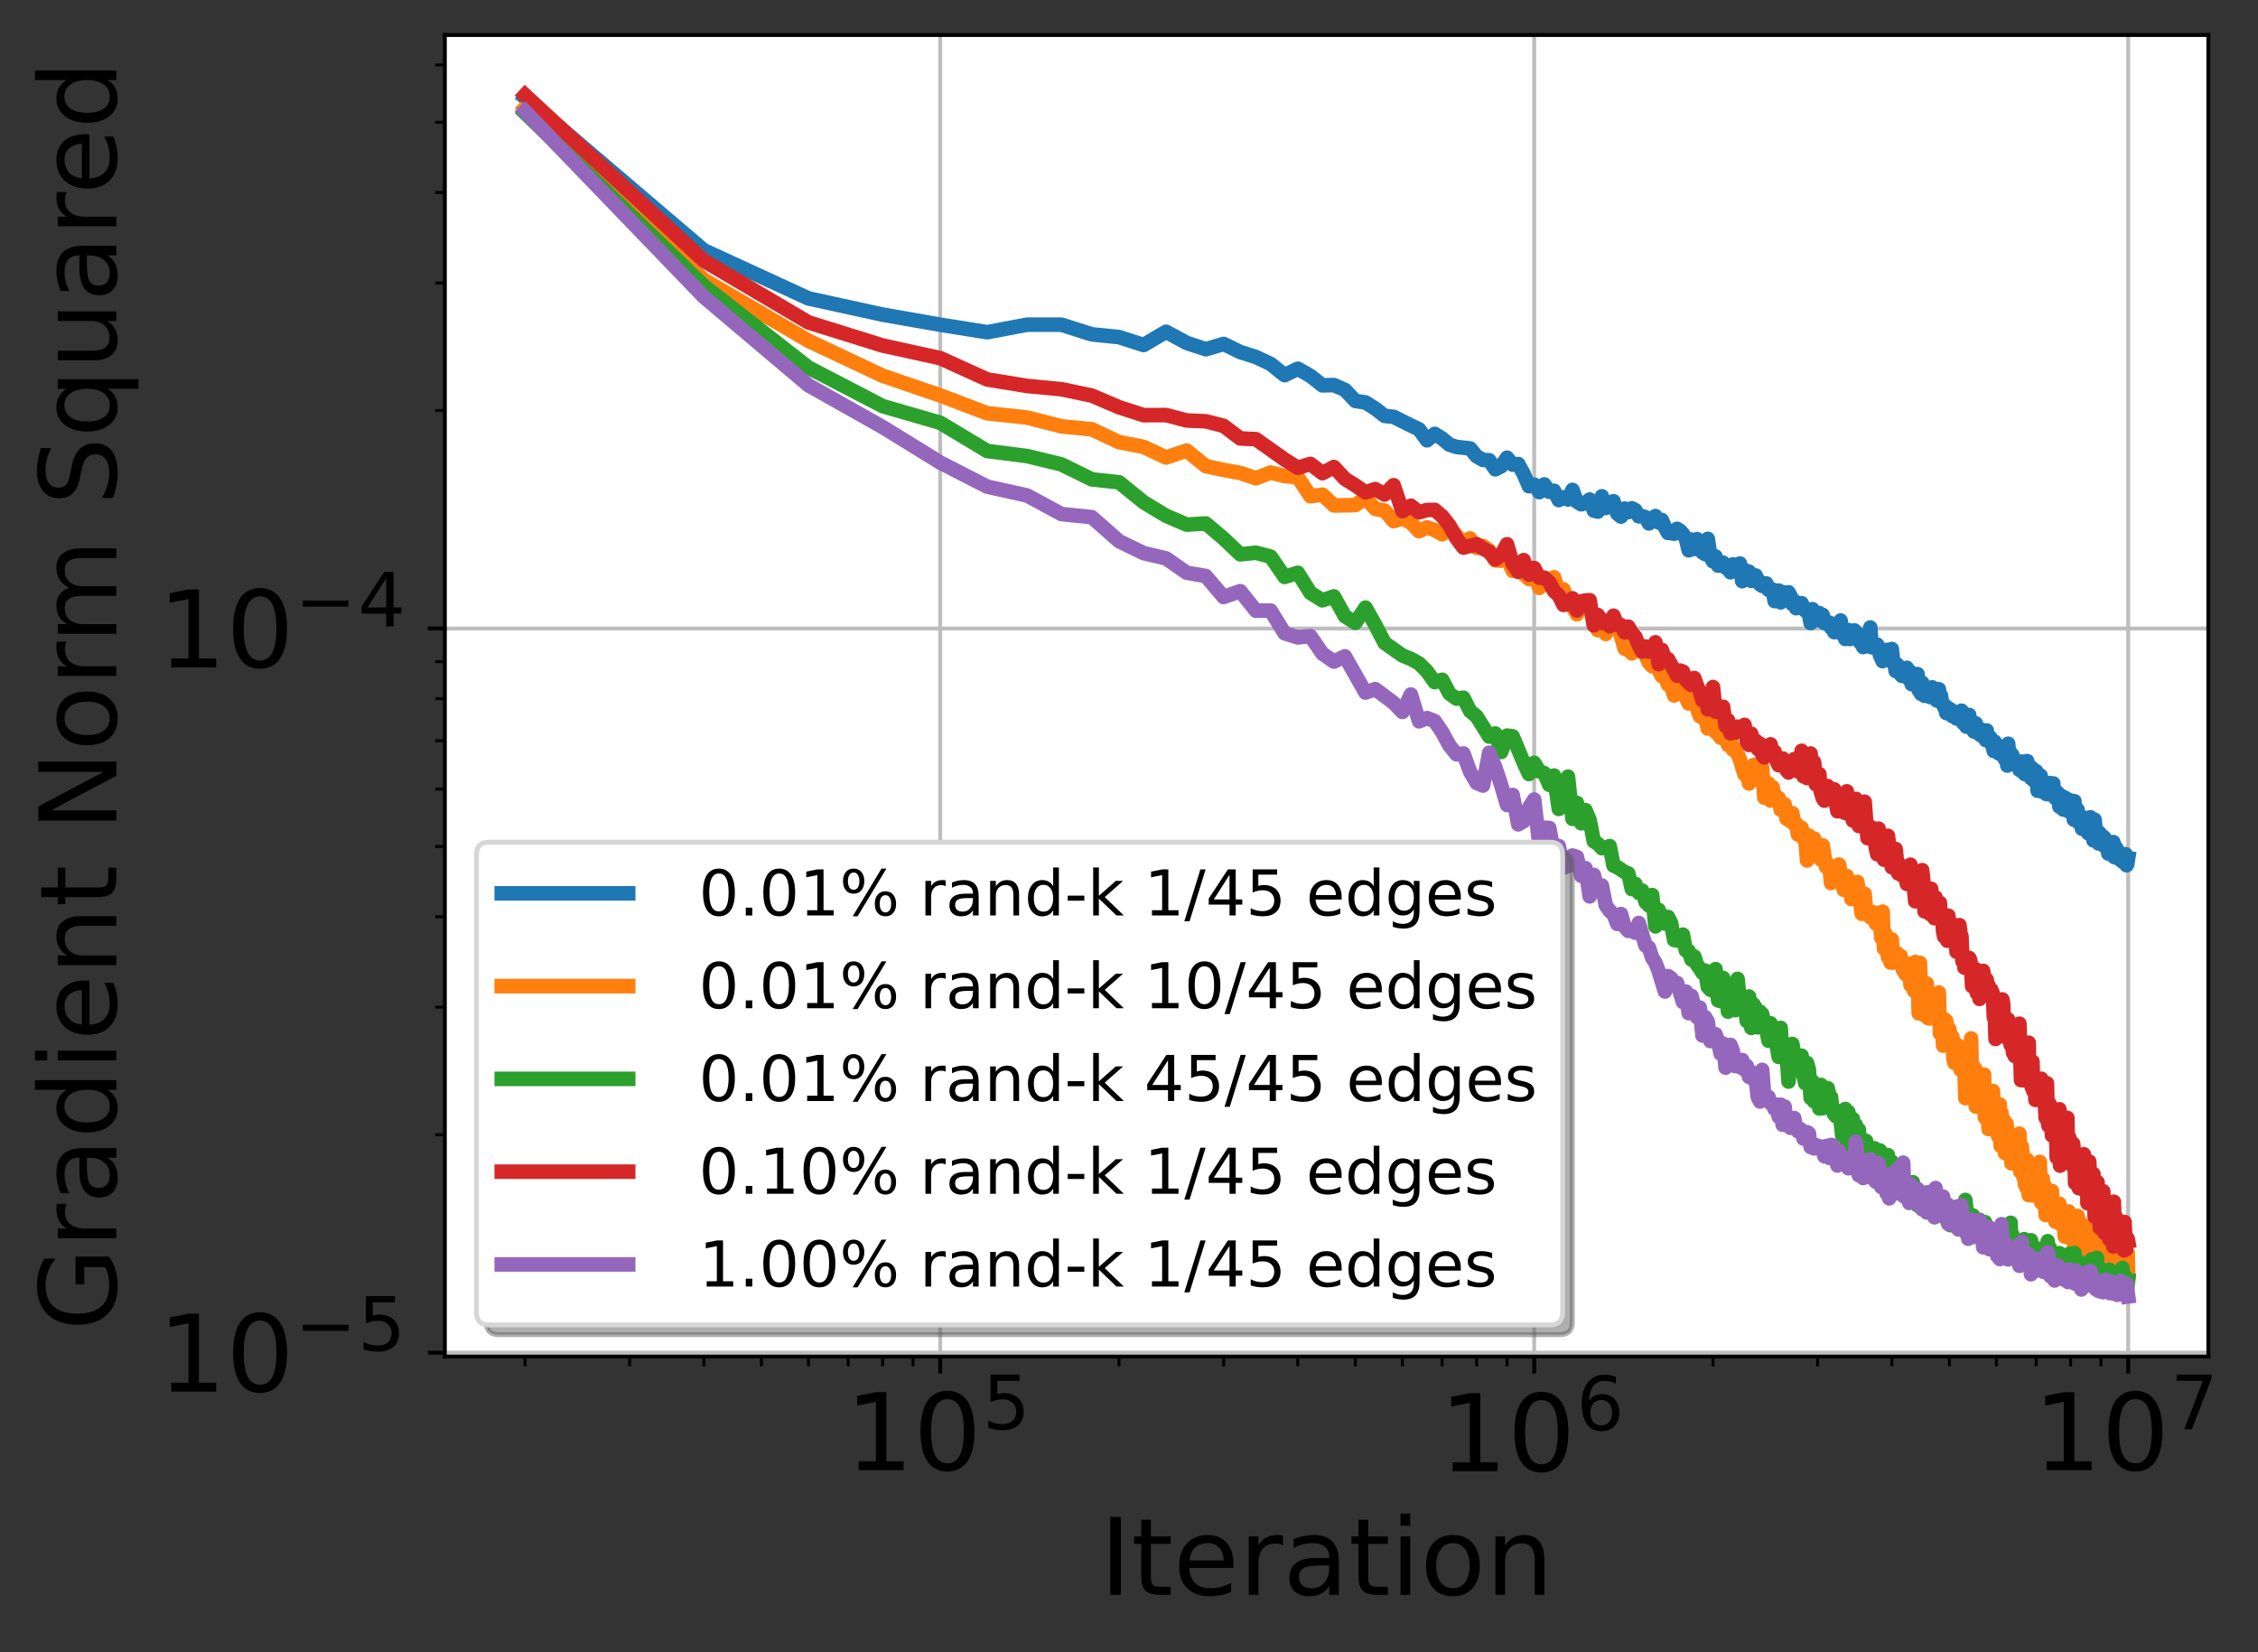 <svg xmlns="http://www.w3.org/2000/svg" xmlns:xlink="http://www.w3.org/1999/xlink" version="1.1" width="464.411" height="339.794" viewBox="0 0 464.411 339.794">
<rect x="0" y="0" width="464.411" height="339.794" fill="#333333" stroke="none"/>
<defs>
<clipPath id="clip_0">
<path transform="matrix(1,0,0,-1,0,339.794)" d="M91.497 60.794H454.197V332.594H91.497Z"/>
</clipPath>
<g id="font_1_49">
<path transform="matrix(.001,0,0,.001,0,0)" d="M124 83H285V639L110 604V694L284 729H383V83H544V0H124V83Z"/>
</g>
<g id="font_1_48">
<path transform="matrix(.001,0,0,.001,0,0)" d="M318 664C267 664 229 639 203 589 177 539 165 464 165 364 165 264 177 189 203 139 229 89 267 64 318 64 369 64 407 89 433 139 458 189 471 264 471 364 471 464 458 539 433 589 407 639 369 664 318 664ZM318 742C399 742 461 709 505 645 548 580 570 486 570 364 570 241 548 147 505 83 461 19 399-13 317-13 235-13 173 19 130 83 87 147 66 241 66 364 66 486 87 580 130 645 173 709 236 742 318 742Z"/>
</g>
<g id="font_1_53">
<path transform="matrix(.001,0,0,.001,0,0)" d="M108 729H495V646H198V467C212 472 227 476 241 478 255 480 270 482 284 482 365 482 429 459 477 415 525 370 549 310 549 234 549 155 524 94 475 51 426 8 357-13 269-13 238-13 207-10 175-6 143-1 111 6 77 17V116C106 100 136 88 168 80 199 72 232 69 267 69 323 69 368 83 401 113 433 143 450 183 450 234 450 284 433 324 401 354 368 384 323 399 267 399 241 399 214 396 188 390 162 384 135 375 108 363V729Z"/>
</g>
<clipPath id="clip_2">
<path transform="matrix(1,0,0,-1,0,339.794)" d="M91.497 60.794H454.197V332.594H91.497Z"/>
</clipPath>
<g id="font_1_54">
<path transform="matrix(.001,0,0,.001,0,0)" d="M330 404C286 404 251 388 225 358 199 328 186 286 186 234 186 181 199 139 225 109 251 79 286 64 330 64 374 64 409 79 435 109 461 139 474 181 474 234 474 286 461 328 435 358 409 388 374 404 330 404ZM526 713V623C501 635 476 644 451 650 425 656 400 659 376 659 310 659 260 637 226 593 192 549 172 482 168 394 187 422 211 444 240 459 269 474 301 482 336 482 409 482 467 459 509 415 551 371 573 310 573 234 573 159 550 99 506 54 462 9 403-13 330-13 246-13 181 19 137 83 92 147 70 241 70 364 70 479 97 571 152 639 206 707 280 742 372 742 396 742 421 739 447 735 472 730 498 723 526 713Z"/>
</g>
<clipPath id="clip_3">
<path transform="matrix(1,0,0,-1,0,339.794)" d="M91.497 60.794H454.197V332.594H91.497Z"/>
</clipPath>
<g id="font_1_55">
<path transform="matrix(.001,0,0,.001,0,0)" d="M82 729H551V687L286 0H183L432 646H82V729Z"/>
</g>
<g id="font_1_73">
<path transform="matrix(.001,0,0,.001,0,0)" d="M98 729H197V0H98V729Z"/>
</g>
<g id="font_1_116">
<path transform="matrix(.001,0,0,.001,0,0)" d="M183 702V547H368V477H183V180C183 135 189 106 201 94 213 81 238 75 276 75H368V0H276C206 0 158 13 132 39 106 65 93 112 93 180V477H27V547H93V702H183Z"/>
</g>
<g id="font_1_101">
<path transform="matrix(.001,0,0,.001,0,0)" d="M562 296V252H149C153 190 171 142 205 110 238 78 284 62 344 62 378 62 412 66 444 74 476 82 509 95 541 113V28C509 14 476 3 442-3 408-9 373-13 339-13 251-13 182 12 131 62 80 112 55 181 55 268 55 357 79 428 127 481 175 533 241 560 323 560 397 560 455 536 498 489 540 441 562 377 562 296ZM472 322C471 371 457 410 431 440 404 469 368 484 324 484 274 484 234 469 204 441 174 413 156 373 152 322H472Z"/>
</g>
<g id="font_1_114">
<path transform="matrix(.001,0,0,.001,0,0)" d="M411 463C401 469 390 473 378 476 366 478 353 480 339 480 288 480 249 463 222 430 194 397 181 350 181 288V0H91V547H181V462C199 495 224 520 254 536 284 552 321 560 365 560 371 560 378 559 386 559 393 558 401 557 411 555V463Z"/>
</g>
<g id="font_1_97">
<path transform="matrix(.001,0,0,.001,0,0)" d="M343 275C270 275 220 266 192 250 164 233 150 205 150 165 150 133 160 107 181 89 202 70 231 61 267 61 317 61 357 78 387 114 417 149 432 196 432 255V275H343ZM522 312V0H432V83C411 49 385 25 355 10 325-5 287-13 243-13 187-13 142 2 109 33 76 64 60 106 60 159 60 220 80 266 122 298 163 329 224 345 306 345H432V354C432 395 418 427 391 450 364 472 326 484 277 484 245 484 215 480 185 472 155 464 127 453 100 439V522C132 534 164 544 195 550 226 556 256 560 286 560 365 560 424 539 463 498 502 457 522 395 522 312Z"/>
</g>
<g id="font_1_105">
<path transform="matrix(.001,0,0,.001,0,0)" d="M94 547H184V0H94V547ZM94 760H184V646H94V760Z"/>
</g>
<g id="font_1_111">
<path transform="matrix(.001,0,0,.001,0,0)" d="M306 484C258 484 220 465 192 427 164 389 150 338 150 273 150 207 163 156 191 118 219 80 257 62 306 62 354 62 392 80 420 118 448 156 462 207 462 273 462 337 448 389 420 427 392 465 354 484 306 484ZM306 560C384 560 445 534 490 484 534 433 557 363 557 273 557 183 534 113 490 63 445 12 384-13 306-13 227-13 165 12 121 63 77 113 55 183 55 273 55 363 77 433 121 484 165 534 227 560 306 560Z"/>
</g>
<g id="font_1_110">
<path transform="matrix(.001,0,0,.001,0,0)" d="M549 330V0H459V327C459 379 448 417 428 443 408 469 378 482 338 482 289 482 251 466 223 435 195 404 181 362 181 309V0H91V547H181V462C202 494 227 519 257 535 286 551 320 560 358 560 420 560 468 540 500 501 532 462 549 405 549 330Z"/>
</g>
<clipPath id="clip_4">
<path transform="matrix(1,0,0,-1,0,339.794)" d="M91.497 60.794H454.197V332.594H91.497Z"/>
</clipPath>
<clipPath id="clip_5">
<path transform="matrix(.015,0,0,-.015,60.702,277.789)" d="M-1021-463H1794V1233H-1021Z"/>
</clipPath>
<clipPath id="clip_6">
<path transform="matrix(1,0,0,-1,0,339.794)" d="M91.497 60.794H454.197V332.594H91.497Z"/>
</clipPath>
<g id="font_1_52">
<path transform="matrix(.001,0,0,.001,0,0)" d="M378 643 129 254H378V643ZM352 729H476V254H580V172H476V0H378V172H49V267L352 729Z"/>
</g>
<clipPath id="clip_7">
<path transform="matrix(.015,0,0,-.015,60.702,128.84)" d="M-1021-463H1794V1233H-1021Z"/>
</clipPath>
<g id="font_1_71">
<path transform="matrix(.001,0,0,.001,0,0)" d="M595 104V300H434V381H693V68C655 40 613 20 567 7 521-6 472-13 420-13 306-13 216 20 152 86 88 152 56 245 56 364 56 482 88 575 152 642 216 708 306 742 420 742 467 742 512 736 555 724 598 712 638 695 674 673V568C637 598 598 621 557 637 516 653 473 661 428 661 338 661 271 636 227 586 182 536 160 462 160 364 160 265 182 191 227 141 271 91 338 67 428 67 462 67 493 70 521 76 549 82 573 91 595 104Z"/>
</g>
<g id="font_1_100">
<path transform="matrix(.001,0,0,.001,0,0)" d="M454 464V760H544V0H454V82C435 49 411 25 382 10 353-5 319-13 279-13 213-13 159 13 117 65 75 117 55 187 55 273 55 359 75 428 117 481 159 533 213 560 279 560 319 560 353 552 382 536 411 520 435 496 454 464ZM148 273C148 207 161 155 188 117 215 79 252 61 300 61 348 61 385 79 413 117 440 155 454 207 454 273 454 339 440 390 413 428 385 466 348 485 300 485 252 485 215 466 188 428 161 390 148 339 148 273Z"/>
</g>
<g id="font_1_32">
</g>
<g id="font_1_78">
<path transform="matrix(.001,0,0,.001,0,0)" d="M98 729H231L554 119V729H650V0H517L194 610V0H98V729Z"/>
</g>
<g id="font_1_109">
<path transform="matrix(.001,0,0,.001,0,0)" d="M520 442C542 482 569 511 600 531 631 550 668 560 711 560 767 560 811 540 842 500 873 460 889 403 889 330V0H799V327C799 379 789 418 771 444 752 469 724 482 686 482 639 482 602 466 575 435 548 404 535 362 535 309V0H445V327C445 379 435 418 417 444 398 469 369 482 331 482 285 482 248 466 221 435 194 404 181 362 181 309V0H91V547H181V462C201 495 226 520 255 536 283 552 317 560 357 560 397 560 430 550 458 530 486 510 506 480 520 442Z"/>
</g>
<g id="font_1_83">
<path transform="matrix(.001,0,0,.001,0,0)" d="M535 705V609C497 627 462 640 429 649 395 657 363 662 333 662 279 662 237 651 208 631 179 610 165 580 165 542 165 510 174 485 194 469 213 452 250 439 304 429L364 417C437 403 491 378 526 343 561 307 579 260 579 201 579 130 555 77 508 41 460 5 391-13 300-13 265-13 228-9 189-2 150 5 110 16 69 32V134C109 111 148 94 186 83 224 71 262 66 300 66 356 66 399 77 430 99 460 121 476 152 476 194 476 230 465 258 443 278 421 298 385 313 335 323L275 335C201 349 148 372 115 404 82 435 66 478 66 534 66 598 88 649 134 686 179 723 242 742 322 742 356 742 390 739 426 733 461 727 497 717 535 705Z"/>
</g>
<g id="font_1_113">
<path transform="matrix(.001,0,0,.001,0,0)" d="M148 273C148 207 161 155 188 117 215 79 252 61 300 61 348 61 385 79 413 117 440 155 454 207 454 273 454 339 440 390 413 428 385 466 348 485 300 485 252 485 215 466 188 428 161 390 148 339 148 273ZM454 82C435 49 411 25 382 10 353-5 319-13 279-13 213-13 159 13 117 65 75 117 55 187 55 273 55 359 75 428 117 481 159 533 213 560 279 560 319 560 353 552 382 536 411 520 435 496 454 464V547H544V-207H454V82Z"/>
</g>
<g id="font_1_117">
<path transform="matrix(.001,0,0,.001,0,0)" d="M85 216V547H175V219C175 167 185 129 205 103 225 77 255 64 296 64 344 64 383 79 411 110 439 141 453 183 453 237V547H543V0H453V84C431 50 405 26 377 10 348-5 315-13 277-13 214-13 166 6 134 45 101 83 85 140 85 216ZM311 560V560Z"/>
</g>
<clipPath id="clip_8">
<path transform="matrix(1,0,0,-1,0,339.794)" d="M91.497 60.794H454.197V332.594H91.497Z"/>
</clipPath>
<clipPath id="clip_9">
<path transform="matrix(1,0,0,-1,0,339.794)" d="M91.497 60.794H454.197V332.594H91.497Z"/>
</clipPath>
<clipPath id="clip_10">
<path transform="matrix(1,0,0,-1,0,339.794)" d="M91.497 60.794H454.197V332.594H91.497Z"/>
</clipPath>
<clipPath id="clip_11">
<path transform="matrix(1,0,0,-1,0,339.794)" d="M91.497 60.794H454.197V332.594H91.497Z"/>
</clipPath>
<clipPath id="clip_12">
<path transform="matrix(1,0,0,-1,0,339.794)" d="M91.497 60.794H454.197V332.594H91.497Z"/>
</clipPath>
<g id="font_1_46">
<path transform="matrix(.001,0,0,.001,0,0)" d="M107 124H210V0H107V124Z"/>
</g>
<g id="font_1_37">
<path transform="matrix(.001,0,0,.001,0,0)" d="M727 321C699 321 676 309 660 285 644 261 636 227 636 184 636 142 644 108 660 84 676 60 699 48 727 48 755 48 777 60 793 84 809 108 817 142 817 184 817 226 809 260 793 284 777 308 755 321 727 321ZM727 383C778 383 819 365 849 329 879 293 895 244 895 184 895 123 879 75 849 40 819 4 778-13 727-13 675-13 633 4 603 40 573 75 558 123 558 184 558 245 573 293 603 329 633 365 675 383 727 383ZM223 680C195 680 173 667 157 643 141 619 133 586 133 544 133 500 141 467 157 443 173 419 195 407 223 407 251 407 274 419 290 443 306 467 314 500 314 544 314 586 305 619 289 643 273 667 251 680 223 680ZM664 742H742L286-13H208L664 742ZM223 742C274 742 315 724 346 688 376 652 392 604 392 544 392 482 376 434 346 398 316 362 275 345 223 345 171 345 130 362 100 398 70 434 55 482 55 544 55 604 70 652 100 688 130 724 171 742 223 742Z"/>
</g>
<g id="font_1_45">
<path transform="matrix(.001,0,0,.001,0,0)" d="M49 314H312V234H49V314Z"/>
</g>
<g id="font_1_107">
<path transform="matrix(.001,0,0,.001,0,0)" d="M91 760H181V311L449 547H564L274 291 576 0H459L181 267V0H91V760Z"/>
</g>
<g id="font_1_47">
<path transform="matrix(.001,0,0,.001,0,0)" d="M254 729H337L83-92H0L254 729Z"/>
</g>
<g id="font_1_103">
<path transform="matrix(.001,0,0,.001,0,0)" d="M454 280C454 344 440 395 414 431 387 467 349 485 301 485 253 485 215 467 188 431 161 395 148 344 148 280 148 215 161 165 188 129 215 93 253 75 301 75 349 75 387 93 414 129 440 165 454 215 454 280ZM544 68C544-24 523-93 482-139 440-184 377-207 292-207 260-207 231-204 203-200 175-195 147-188 121-178V-91C147-105 173-115 199-122 225-129 251-133 278-133 336-133 380-117 410-87 439-56 454-10 454 52V96C435 64 411 40 382 24 353 8 319 0 279 0 211 0 157 25 116 76 75 127 55 195 55 280 55 364 75 432 116 483 157 534 211 560 279 560 319 560 353 552 382 536 411 520 435 496 454 464V547H544V68Z"/>
</g>
<g id="font_1_115">
<path transform="matrix(.001,0,0,.001,0,0)" d="M443 531V446C417 458 391 468 364 475 336 481 308 485 279 485 234 485 200 478 178 464 156 450 145 430 145 403 145 382 153 366 169 354 185 342 217 330 265 320L296 313C360 299 405 279 432 255 458 230 472 195 472 151 472 100 452 60 412 31 372 1 316-13 246-13 216-13 186-10 154-5 122 0 89 8 54 20V113C87 95 120 82 152 74 184 65 216 61 248 61 290 61 323 68 346 82 368 96 380 117 380 144 380 168 371 187 355 200 339 213 303 226 247 238L216 245C160 257 119 275 95 299 70 323 58 356 58 399 58 450 76 490 112 518 148 546 200 560 268 560 301 560 332 557 362 552 391 547 418 540 443 531Z"/>
</g>
</defs>
<path transform="matrix(1,0,0,-1,0,339.794)" d="M91.497 60.794H454.197V332.594H91.497Z" fill="#ffffff"/>
<g clip-path="url(#clip_0)">
<path transform="matrix(1,0,0,-1,0,339.794)" stroke-width=".8" stroke-linecap="square" stroke-linejoin="round" fill="none" stroke="#bebebe" d="M193.375 60.794V332.594"/>
</g>
<path transform="matrix(1,0,0,-1,0,339.794)" d="M193.375 60.794V57.294"/>
<path transform="matrix(1,0,0,-1,0,339.794)" stroke-width=".8" stroke-linecap="butt" stroke-linejoin="round" fill="none" stroke="#000000" d="M193.375 60.794V57.294"/>
<use data-text="1" xlink:href="#font_1_49" transform="matrix(22,0,0,-22,173.875,302.363)"/>
<use data-text="0" xlink:href="#font_1_48" transform="matrix(22,0,0,-22,187.872,302.363)"/>
<use data-text="5" xlink:href="#font_1_53" transform="matrix(15.4,0,0,-15.4,202.08,293.941)"/>
<g clip-path="url(#clip_2)">
<path transform="matrix(1,0,0,-1,0,339.794)" stroke-width=".8" stroke-linecap="square" stroke-linejoin="round" fill="none" stroke="#bebebe" d="M315.543 60.794V332.594"/>
</g>
<path transform="matrix(1,0,0,-1,0,339.794)" d="M315.543 60.794V57.294"/>
<path transform="matrix(1,0,0,-1,0,339.794)" stroke-width=".8" stroke-linecap="butt" stroke-linejoin="round" fill="none" stroke="#000000" d="M315.543 60.794V57.294"/>
<use data-text="1" xlink:href="#font_1_49" transform="matrix(22,0,0,-22,296.043,302.57)"/>
<use data-text="0" xlink:href="#font_1_48" transform="matrix(22,0,0,-22,310.04,302.57)"/>
<use data-text="6" xlink:href="#font_1_54" transform="matrix(15.4,0,0,-15.4,324.247,294.148)"/>
<g clip-path="url(#clip_3)">
<path transform="matrix(1,0,0,-1,0,339.794)" stroke-width=".8" stroke-linecap="square" stroke-linejoin="round" fill="none" stroke="#bebebe" d="M437.711 60.794V332.594"/>
</g>
<path transform="matrix(1,0,0,-1,0,339.794)" d="M437.711 60.794V57.294"/>
<path transform="matrix(1,0,0,-1,0,339.794)" stroke-width=".8" stroke-linecap="butt" stroke-linejoin="round" fill="none" stroke="#000000" d="M437.711 60.794V57.294"/>
<use data-text="1" xlink:href="#font_1_49" transform="matrix(22,0,0,-22,418.211,302.363)"/>
<use data-text="0" xlink:href="#font_1_48" transform="matrix(22,0,0,-22,432.208,302.363)"/>
<use data-text="7" xlink:href="#font_1_55" transform="matrix(15.4,0,0,-15.4,446.415,293.941)"/>
<path transform="matrix(1,0,0,-1,0,339.794)" d="M107.983 60.794V58.794"/>
<path transform="matrix(1,0,0,-1,0,339.794)" stroke-width=".6" stroke-linecap="butt" stroke-linejoin="round" fill="none" stroke="#000000" d="M107.983 60.794V58.794"/>
<path transform="matrix(1,0,0,-1,0,339.794)" d="M129.496 60.794V58.794"/>
<path transform="matrix(1,0,0,-1,0,339.794)" stroke-width=".6" stroke-linecap="butt" stroke-linejoin="round" fill="none" stroke="#000000" d="M129.496 60.794V58.794"/>
<path transform="matrix(1,0,0,-1,0,339.794)" d="M144.759 60.794V58.794"/>
<path transform="matrix(1,0,0,-1,0,339.794)" stroke-width=".6" stroke-linecap="butt" stroke-linejoin="round" fill="none" stroke="#000000" d="M144.759 60.794V58.794"/>
<path transform="matrix(1,0,0,-1,0,339.794)" d="M156.599 60.794V58.794"/>
<path transform="matrix(1,0,0,-1,0,339.794)" stroke-width=".6" stroke-linecap="butt" stroke-linejoin="round" fill="none" stroke="#000000" d="M156.599 60.794V58.794"/>
<path transform="matrix(1,0,0,-1,0,339.794)" d="M166.272 60.794V58.794"/>
<path transform="matrix(1,0,0,-1,0,339.794)" stroke-width=".6" stroke-linecap="butt" stroke-linejoin="round" fill="none" stroke="#000000" d="M166.272 60.794V58.794"/>
<path transform="matrix(1,0,0,-1,0,339.794)" d="M174.451 60.794V58.794"/>
<path transform="matrix(1,0,0,-1,0,339.794)" stroke-width=".6" stroke-linecap="butt" stroke-linejoin="round" fill="none" stroke="#000000" d="M174.451 60.794V58.794"/>
<path transform="matrix(1,0,0,-1,0,339.794)" d="M181.536 60.794V58.794"/>
<path transform="matrix(1,0,0,-1,0,339.794)" stroke-width=".6" stroke-linecap="butt" stroke-linejoin="round" fill="none" stroke="#000000" d="M181.536 60.794V58.794"/>
<path transform="matrix(1,0,0,-1,0,339.794)" d="M187.785 60.794V58.794"/>
<path transform="matrix(1,0,0,-1,0,339.794)" stroke-width=".6" stroke-linecap="butt" stroke-linejoin="round" fill="none" stroke="#000000" d="M187.785 60.794V58.794"/>
<path transform="matrix(1,0,0,-1,0,339.794)" d="M230.151 60.794V58.794"/>
<path transform="matrix(1,0,0,-1,0,339.794)" stroke-width=".6" stroke-linecap="butt" stroke-linejoin="round" fill="none" stroke="#000000" d="M230.151 60.794V58.794"/>
<path transform="matrix(1,0,0,-1,0,339.794)" d="M251.664 60.794V58.794"/>
<path transform="matrix(1,0,0,-1,0,339.794)" stroke-width=".6" stroke-linecap="butt" stroke-linejoin="round" fill="none" stroke="#000000" d="M251.664 60.794V58.794"/>
<path transform="matrix(1,0,0,-1,0,339.794)" d="M266.927 60.794V58.794"/>
<path transform="matrix(1,0,0,-1,0,339.794)" stroke-width=".6" stroke-linecap="butt" stroke-linejoin="round" fill="none" stroke="#000000" d="M266.927 60.794V58.794"/>
<path transform="matrix(1,0,0,-1,0,339.794)" d="M278.767 60.794V58.794"/>
<path transform="matrix(1,0,0,-1,0,339.794)" stroke-width=".6" stroke-linecap="butt" stroke-linejoin="round" fill="none" stroke="#000000" d="M278.767 60.794V58.794"/>
<path transform="matrix(1,0,0,-1,0,339.794)" d="M288.44 60.794V58.794"/>
<path transform="matrix(1,0,0,-1,0,339.794)" stroke-width=".6" stroke-linecap="butt" stroke-linejoin="round" fill="none" stroke="#000000" d="M288.44 60.794V58.794"/>
<path transform="matrix(1,0,0,-1,0,339.794)" d="M296.619 60.794V58.794"/>
<path transform="matrix(1,0,0,-1,0,339.794)" stroke-width=".6" stroke-linecap="butt" stroke-linejoin="round" fill="none" stroke="#000000" d="M296.619 60.794V58.794"/>
<path transform="matrix(1,0,0,-1,0,339.794)" d="M303.703 60.794V58.794"/>
<path transform="matrix(1,0,0,-1,0,339.794)" stroke-width=".6" stroke-linecap="butt" stroke-linejoin="round" fill="none" stroke="#000000" d="M303.703 60.794V58.794"/>
<path transform="matrix(1,0,0,-1,0,339.794)" d="M309.953 60.794V58.794"/>
<path transform="matrix(1,0,0,-1,0,339.794)" stroke-width=".6" stroke-linecap="butt" stroke-linejoin="round" fill="none" stroke="#000000" d="M309.953 60.794V58.794"/>
<path transform="matrix(1,0,0,-1,0,339.794)" d="M352.319 60.794V58.794"/>
<path transform="matrix(1,0,0,-1,0,339.794)" stroke-width=".6" stroke-linecap="butt" stroke-linejoin="round" fill="none" stroke="#000000" d="M352.319 60.794V58.794"/>
<path transform="matrix(1,0,0,-1,0,339.794)" d="M373.832 60.794V58.794"/>
<path transform="matrix(1,0,0,-1,0,339.794)" stroke-width=".6" stroke-linecap="butt" stroke-linejoin="round" fill="none" stroke="#000000" d="M373.832 60.794V58.794"/>
<path transform="matrix(1,0,0,-1,0,339.794)" d="M389.095 60.794V58.794"/>
<path transform="matrix(1,0,0,-1,0,339.794)" stroke-width=".6" stroke-linecap="butt" stroke-linejoin="round" fill="none" stroke="#000000" d="M389.095 60.794V58.794"/>
<path transform="matrix(1,0,0,-1,0,339.794)" d="M400.934 60.794V58.794"/>
<path transform="matrix(1,0,0,-1,0,339.794)" stroke-width=".6" stroke-linecap="butt" stroke-linejoin="round" fill="none" stroke="#000000" d="M400.934 60.794V58.794"/>
<path transform="matrix(1,0,0,-1,0,339.794)" d="M410.608 60.794V58.794"/>
<path transform="matrix(1,0,0,-1,0,339.794)" stroke-width=".6" stroke-linecap="butt" stroke-linejoin="round" fill="none" stroke="#000000" d="M410.608 60.794V58.794"/>
<path transform="matrix(1,0,0,-1,0,339.794)" d="M418.786 60.794V58.794"/>
<path transform="matrix(1,0,0,-1,0,339.794)" stroke-width=".6" stroke-linecap="butt" stroke-linejoin="round" fill="none" stroke="#000000" d="M418.786 60.794V58.794"/>
<path transform="matrix(1,0,0,-1,0,339.794)" d="M425.871 60.794V58.794"/>
<path transform="matrix(1,0,0,-1,0,339.794)" stroke-width=".6" stroke-linecap="butt" stroke-linejoin="round" fill="none" stroke="#000000" d="M425.871 60.794V58.794"/>
<path transform="matrix(1,0,0,-1,0,339.794)" d="M432.12 60.794V58.794"/>
<path transform="matrix(1,0,0,-1,0,339.794)" stroke-width=".6" stroke-linecap="butt" stroke-linejoin="round" fill="none" stroke="#000000" d="M432.12 60.794V58.794"/>
<use data-text="I" xlink:href="#font_1_73" transform="matrix(22,0,0,-22,226.191,328.016)"/>
<use data-text="t" xlink:href="#font_1_116" transform="matrix(22,0,0,-22,232.681,328.016)"/>
<use data-text="e" xlink:href="#font_1_101" transform="matrix(22,0,0,-22,241.305,328.016)"/>
<use data-text="r" xlink:href="#font_1_114" transform="matrix(22,0,0,-22,254.835,328.016)"/>
<use data-text="a" xlink:href="#font_1_97" transform="matrix(22,0,0,-22,263.877,328.016)"/>
<use data-text="t" xlink:href="#font_1_116" transform="matrix(22,0,0,-22,277.363,328.016)"/>
<use data-text="i" xlink:href="#font_1_105" transform="matrix(22,0,0,-22,285.987,328.016)"/>
<use data-text="o" xlink:href="#font_1_111" transform="matrix(22,0,0,-22,292.103,328.016)"/>
<use data-text="n" xlink:href="#font_1_110" transform="matrix(22,0,0,-22,305.567,328.016)"/>
<g clip-path="url(#clip_4)">
<path transform="matrix(1,0,0,-1,0,339.794)" stroke-width=".8" stroke-linecap="square" stroke-linejoin="round" fill="none" stroke="#bebebe" d="M91.497 61.586H454.197"/>
</g>
<path transform="matrix(1,0,0,-1,0,339.794)" d="M91.497 61.586H87.997"/>
<path transform="matrix(1,0,0,-1,0,339.794)" stroke-width=".8" stroke-linecap="butt" stroke-linejoin="round" fill="none" stroke="#000000" d="M91.497 61.586H87.997"/>
<use data-text="1" xlink:href="#font_1_49" transform="matrix(22,0,0,-22,32.497,286.211)"/>
<use data-text="0" xlink:href="#font_1_48" transform="matrix(22,0,0,-22,46.494,286.211)"/>
<use data-text="5" xlink:href="#font_1_53" transform="matrix(15.4,0,0,-15.4,73.605,277.789)"/>
<g clip-path="url(#clip_5)">
<path transform="matrix(.015,0,0,-.015,60.702,277.789)" d="M106 355H732V272H106V355Z"/>
</g>
<g clip-path="url(#clip_6)">
<path transform="matrix(1,0,0,-1,0,339.794)" stroke-width=".8" stroke-linecap="square" stroke-linejoin="round" fill="none" stroke="#bebebe" d="M91.497 210.535H454.197"/>
</g>
<path transform="matrix(1,0,0,-1,0,339.794)" d="M91.497 210.535H87.997"/>
<path transform="matrix(1,0,0,-1,0,339.794)" stroke-width=".8" stroke-linecap="butt" stroke-linejoin="round" fill="none" stroke="#000000" d="M91.497 210.535H87.997"/>
<use data-text="1" xlink:href="#font_1_49" transform="matrix(22,0,0,-22,32.497,137.262)"/>
<use data-text="0" xlink:href="#font_1_48" transform="matrix(22,0,0,-22,46.494,137.262)"/>
<use data-text="4" xlink:href="#font_1_52" transform="matrix(15.4,0,0,-15.4,73.605,128.84)"/>
<g clip-path="url(#clip_7)">
<path transform="matrix(.015,0,0,-.015,60.702,128.84)" d="M106 355H732V272H106V355Z"/>
</g>
<path transform="matrix(1,0,0,-1,0,339.794)" d="M91.497 106.424H89.497"/>
<path transform="matrix(1,0,0,-1,0,339.794)" stroke-width=".6" stroke-linecap="butt" stroke-linejoin="round" fill="none" stroke="#000000" d="M91.497 106.424H89.497"/>
<path transform="matrix(1,0,0,-1,0,339.794)" d="M91.497 132.653H89.497"/>
<path transform="matrix(1,0,0,-1,0,339.794)" stroke-width=".6" stroke-linecap="butt" stroke-linejoin="round" fill="none" stroke="#000000" d="M91.497 132.653H89.497"/>
<path transform="matrix(1,0,0,-1,0,339.794)" d="M91.497 151.262H89.497"/>
<path transform="matrix(1,0,0,-1,0,339.794)" stroke-width=".6" stroke-linecap="butt" stroke-linejoin="round" fill="none" stroke="#000000" d="M91.497 151.262H89.497"/>
<path transform="matrix(1,0,0,-1,0,339.794)" d="M91.497 165.697H89.497"/>
<path transform="matrix(1,0,0,-1,0,339.794)" stroke-width=".6" stroke-linecap="butt" stroke-linejoin="round" fill="none" stroke="#000000" d="M91.497 165.697H89.497"/>
<path transform="matrix(1,0,0,-1,0,339.794)" d="M91.497 177.491H89.497"/>
<path transform="matrix(1,0,0,-1,0,339.794)" stroke-width=".6" stroke-linecap="butt" stroke-linejoin="round" fill="none" stroke="#000000" d="M91.497 177.491H89.497"/>
<path transform="matrix(1,0,0,-1,0,339.794)" d="M91.497 187.462H89.497"/>
<path transform="matrix(1,0,0,-1,0,339.794)" stroke-width=".6" stroke-linecap="butt" stroke-linejoin="round" fill="none" stroke="#000000" d="M91.497 187.462H89.497"/>
<path transform="matrix(1,0,0,-1,0,339.794)" d="M91.497 196.1H89.497"/>
<path transform="matrix(1,0,0,-1,0,339.794)" stroke-width=".6" stroke-linecap="butt" stroke-linejoin="round" fill="none" stroke="#000000" d="M91.497 196.1H89.497"/>
<path transform="matrix(1,0,0,-1,0,339.794)" d="M91.497 203.719H89.497"/>
<path transform="matrix(1,0,0,-1,0,339.794)" stroke-width=".6" stroke-linecap="butt" stroke-linejoin="round" fill="none" stroke="#000000" d="M91.497 203.719H89.497"/>
<path transform="matrix(1,0,0,-1,0,339.794)" d="M91.497 255.373H89.497"/>
<path transform="matrix(1,0,0,-1,0,339.794)" stroke-width=".6" stroke-linecap="butt" stroke-linejoin="round" fill="none" stroke="#000000" d="M91.497 255.373H89.497"/>
<path transform="matrix(1,0,0,-1,0,339.794)" d="M91.497 281.601H89.497"/>
<path transform="matrix(1,0,0,-1,0,339.794)" stroke-width=".6" stroke-linecap="butt" stroke-linejoin="round" fill="none" stroke="#000000" d="M91.497 281.601H89.497"/>
<path transform="matrix(1,0,0,-1,0,339.794)" d="M91.497 300.211H89.497"/>
<path transform="matrix(1,0,0,-1,0,339.794)" stroke-width=".6" stroke-linecap="butt" stroke-linejoin="round" fill="none" stroke="#000000" d="M91.497 300.211H89.497"/>
<path transform="matrix(1,0,0,-1,0,339.794)" d="M91.497 314.645H89.497"/>
<path transform="matrix(1,0,0,-1,0,339.794)" stroke-width=".6" stroke-linecap="butt" stroke-linejoin="round" fill="none" stroke="#000000" d="M91.497 314.645H89.497"/>
<path transform="matrix(1,0,0,-1,0,339.794)" d="M91.497 326.439H89.497"/>
<path transform="matrix(1,0,0,-1,0,339.794)" stroke-width=".6" stroke-linecap="butt" stroke-linejoin="round" fill="none" stroke="#000000" d="M91.497 326.439H89.497"/>
<use data-text="G" xlink:href="#font_1_71" transform="matrix(0,-22,-22,-0,23.919,273.694)"/>
<use data-text="r" xlink:href="#font_1_114" transform="matrix(0,-22,-22,-0,23.919,256.644)"/>
<use data-text="a" xlink:href="#font_1_97" transform="matrix(0,-22,-22,-0,23.919,247.602)"/>
<use data-text="d" xlink:href="#font_1_100" transform="matrix(0,-22,-22,-0,23.919,234.116)"/>
<use data-text="i" xlink:href="#font_1_105" transform="matrix(0,-22,-22,-0,23.919,220.146)"/>
<use data-text="e" xlink:href="#font_1_101" transform="matrix(0,-22,-22,-0,23.919,214.03)"/>
<use data-text="n" xlink:href="#font_1_110" transform="matrix(0,-22,-22,-0,23.919,200.5)"/>
<use data-text="t" xlink:href="#font_1_116" transform="matrix(0,-22,-22,-0,23.919,186.552)"/>
<use data-text=" " xlink:href="#font_1_32" transform="matrix(0,-22,-22,-0,23.919,177.928)"/>
<use data-text="N" xlink:href="#font_1_78" transform="matrix(0,-22,-22,-0,23.919,170.932)"/>
<use data-text="o" xlink:href="#font_1_111" transform="matrix(0,-22,-22,-0,23.919,154.476)"/>
<use data-text="r" xlink:href="#font_1_114" transform="matrix(0,-22,-22,-0,23.919,141.012)"/>
<use data-text="m" xlink:href="#font_1_109" transform="matrix(0,-22,-22,-0,23.919,132.345)"/>
<use data-text=" " xlink:href="#font_1_32" transform="matrix(0,-22,-22,-0,23.919,110.917)"/>
<use data-text="S" xlink:href="#font_1_83" transform="matrix(0,-22,-22,-0,23.919,103.921)"/>
<use data-text="q" xlink:href="#font_1_113" transform="matrix(0,-22,-22,-0,23.919,89.951)"/>
<use data-text="u" xlink:href="#font_1_117" transform="matrix(0,-22,-22,-0,23.919,75.981)"/>
<use data-text="a" xlink:href="#font_1_97" transform="matrix(0,-22,-22,-0,23.919,62.033)"/>
<use data-text="r" xlink:href="#font_1_114" transform="matrix(0,-22,-22,-0,23.919,48.547)"/>
<use data-text="e" xlink:href="#font_1_101" transform="matrix(0,-22,-22,-0,23.919,39.989)"/>
<use data-text="d" xlink:href="#font_1_100" transform="matrix(0,-22,-22,-0,23.919,26.459)"/>
<g clip-path="url(#clip_8)">
<path transform="matrix(1,0,0,-1,0,339.794)" stroke-width="3" stroke-linecap="square" stroke-linejoin="round" fill="none" stroke="#1f77b4" d="M107.983 319.693 144.759 288.314 166.272 278.421 181.536 275.085 193.375 273.011 203.048 271.468 211.227 273.024 218.312 273.016 224.561 271.025 230.151 270.466 235.208 268.835 239.824 271.564 244.071 269.267 248.003 267.97 251.664 269.055 255.088 267.391 258.305 266.372 261.337 264.941 264.206 262.635 266.927 263.957 269.516 262.488 271.984 260.541 274.343 260.597 276.601 259.621 278.767 257.338 280.847 257.017 282.85 255.766 284.779 254.255 286.641 254.063 290.18 252.291 291.864 251.497 293.497 249.232 295.081 250.56 296.619 249.599 298.113 248.335 299.567 247.873 302.36 247.571 303.703 245.951 305.014 245.2 306.292 245.135 307.541 243.277 308.76 243.897 309.953 245.657 311.119 244.226 312.26 244.358 313.377 242.315 314.471 239.786 315.543 240.133 316.593 238.573 317.624 240.168 318.634 238.646 319.626 238.866 320.6 236.938 321.556 237.515 322.495 237.068 323.417 239.037 324.324 236.615 325.216 236.077 326.093 236.392 326.956 237.051 327.805 234.784 328.64 234.572 329.463 237.72 330.273 235.312 331.071 236.372 331.857 236.708 332.631 234.172 333.395 233.546 334.147 235.197 334.889 234.465 335.621 235.26 336.343 234.874 337.055 233.601 337.758 233.638 338.452 233.408 339.136 232.146 340.48 233.656 341.139 232.339 341.79 232.84 342.433 231.363 343.068 230.187 343.696 230.164 344.317 230.03 344.93 231.03 345.536 230.645 346.136 229.97 346.729 229.066 347.315 226.611 347.895 228.819 348.469 226.877 349.036 228.906 350.153 226.169 350.703 225.837 351.247 228.971 351.786 225.261 352.319 224.34 352.847 225.335 353.37 223.454 353.887 223.609 354.4 224.076 354.908 223.055 355.41 222.984 355.909 222.093 356.402 223.708 356.891 223.374 357.376 223.347 357.856 223.895 358.332 220.263 358.803 222.594 359.271 221.735 359.734 222.21 360.194 220.325 360.649 221.128 361.101 221.439 361.992 219.6 362.433 219.299 362.869 219.817 363.302 219.798 363.732 218.498 364.158 218.312 364.581 218.533 365 216.169 365.416 217.697 365.829 218.33 366.239 215.909 366.646 218.028 367.049 217.389 367.45 217.525 367.847 217.978 368.241 217.28 368.633 215.536 369.022 216.222 369.408 214.707 369.791 214.9 370.171 214.783 370.549 215.737 371.296 214.203 371.666 214.097 372.033 213.596 372.397 211.649 372.76 214.506 373.119 213.847 373.477 213.718 373.832 212.271 374.184 213.695 374.534 212.886 374.882 213.325 375.228 211.653 375.571 211.552 376.252 211.737 376.588 210.698 376.923 211.421 377.256 209.785 377.586 210.025 378.241 211.623 378.566 212.172 378.888 209.349 379.209 209.903 379.528 208.386 380.159 210.221 380.472 208.363 381.093 210.035 381.4 210.136 381.706 208.816 382.01 209.533 382.313 208.885 382.613 207.618 382.912 207.732 383.209 206.715 383.505 208.743 383.799 206.879 384.091 207.559 384.382 207.202 384.671 210.738 384.959 206.671 385.245 206.688 385.529 207.37 385.812 206.983 386.094 207.207 386.374 206.386 386.652 205.069 387.205 203.814 387.479 205.105 387.752 204.298 388.023 206.129 388.293 204.027 388.562 205.443 388.829 203.976 389.095 206.318 389.36 203.891 389.623 203.497 389.885 201.798 390.146 203.176 390.663 202.58 390.92 201.059 391.176 200.78 391.43 201.936 391.684 201.418 391.936 202.259 392.187 202.439 392.436 200.353 392.685 200.07 392.932 201.609 393.178 199.083 393.423 200.19 393.667 199.699 393.91 199.543 394.152 199.15 394.393 201.152 394.632 197.819 394.87 198.419 395.108 197.093 395.344 199.377 395.814 196.691 396.047 197.173 396.279 198.094 396.51 197.694 396.741 197.985 396.97 196.43 397.425 198.43 397.877 196.67 398.101 196.579 398.324 195.738 398.547 196.056 398.768 198.043 398.989 196.611 399.209 196.731 399.428 195.137 399.645 195.003 399.862 194.343 400.079 194.653 400.294 193.146 400.508 194.149 400.722 194.145 400.934 192.958 401.146 193.88 401.357 193.745 401.567 192.51 401.777 192.839 401.985 192.642 402.399 192.016 402.606 193.076 402.811 192.934 403.015 192.97 403.219 191.96 403.422 193.629 403.624 192.97 403.825 191.034 404.026 192.05 404.226 191.4 404.425 190.353 404.623 190.79 404.821 190.671 405.018 192.744 405.214 190.34 405.409 191.51 405.604 190.268 405.798 191.268 405.991 189.338 406.376 191.007 406.757 189.342 406.947 189.883 407.136 188.762 407.513 188.492 407.7 189.68 407.886 189.535 408.072 189.546 408.257 189.315 408.442 187.565 408.626 189.554 408.809 187.762 408.992 188.218 409.174 187.861 409.355 188.089 409.536 186.896 409.716 186.716 410.075 185.334 410.253 187.246 410.431 186.987 410.608 186.382 410.784 186.266 411.136 184.813 411.31 184.954 411.485 185.731 411.658 185.124 411.832 185.89 412.004 184.797 412.176 186.241 412.347 183.66 412.518 184.032 412.689 185.987 412.858 182.347 413.028 186.828 413.196 184.764 413.365 185.225 413.532 183.277 413.699 184.659 413.866 184.553 414.032 183.248 414.197 183.014 414.363 183.132 414.527 183.447 414.855 182.369 415.18 183.094 415.342 181.477 415.504 182.804 415.665 181.889 415.825 183.17 415.985 181.029 416.145 181.551 416.462 180.587 416.621 181.46 416.778 180.989 416.935 183.261 417.092 180.629 417.248 180.966 417.404 180.745 417.715 179.746 417.869 181.897 418.023 179.93 418.177 180.656 418.33 179.24 418.482 179.661 418.786 181.192 418.938 180.189 419.089 177.155 419.239 178.209 419.389 177.985 419.539 178.075 419.688 180.293 419.837 179.379 419.986 176.981 420.134 179.274 420.281 178.941 420.867 176.494 421.013 178.756 421.158 176.462 421.447 176.925 421.591 178.746 421.735 177.775 421.878 177.939 422.163 176.898 422.305 178.666 422.447 176.4 422.588 177.376 422.729 175.635 423.01 176.059 423.15 176.825 423.289 175.321 423.428 175.558 423.567 173.893 423.843 176.201 423.981 175.017 424.118 175.467 424.255 174.8 424.392 173.28 424.528 175.795 424.799 175.685 424.935 174.803 425.069 174.741 425.204 174.451 425.472 172.92 425.605 175.262 425.738 172.987 425.871 173.488 426.004 173.481 426.136 172.814 426.268 174.757 426.53 171.223 426.661 175.016 426.792 171.353 426.922 172.773 427.052 172.44 427.181 171.031 427.311 173.262 427.568 170.566 427.696 171.31 427.824 170.825 428.08 171.855 428.207 169.347 428.333 170.923 428.46 170.177 428.586 171.257 428.712 170.907 428.837 170.098 428.963 170.041 429.088 169.529 429.212 170.441 429.337 170.263 429.461 168.44 429.585 171.596 429.708 168.605 429.832 168.799 429.955 171.703 430.2 168.249 430.322 168.611 430.444 170.504 430.565 166.951 430.686 168.327 430.807 171.214 430.928 170.048 431.049 167.266 431.169 168.939 431.289 167.62 431.528 168.406 431.647 166.316 431.766 168.533 432.002 167.45 432.12 168.091 432.238 167.127 432.356 167.473 432.473 166.783 432.59 167.725 432.707 167.62 432.823 165.757 432.939 167.334 433.055 165.988 433.287 166.058 433.517 165.396 433.631 164.231 433.746 166.457 433.86 165.958 433.974 166.15 434.088 164.664 434.201 165.396 434.315 165.299 434.428 164.627 434.653 166.602 434.877 163.512 435.101 165.622 435.212 164.636 435.323 164.728 435.434 165.086 435.545 163.467 435.655 163.868 435.765 163.268 435.875 163.611 435.985 163.02 436.094 163.562 436.313 163.339 436.422 162.691 436.53 162.856 436.639 163.918 436.747 163.432 436.855 162.374 436.962 163.445 437.07 163.043 437.177 164.108 437.391 161.833 437.498 162.005 437.711 163.319"/>
</g>
<g clip-path="url(#clip_9)">
<path transform="matrix(1,0,0,-1,0,339.794)" stroke-width="3" stroke-linecap="square" stroke-linejoin="round" fill="none" stroke="#ff7f0e" d="M107.983 317.609 144.759 282.255 166.272 269.712 181.536 262.515 193.375 258.464 203.048 254.795 211.227 253.92 218.312 252.105 224.561 251.5 230.151 248.865 235.208 247.884 239.824 245.707 244.071 247.123 248.003 243.929 251.664 243.141 255.088 242.527 258.305 241.439 261.337 242.602 264.206 241.882 266.927 241.654 269.516 237.727 271.984 238.053 274.343 235.839 278.767 235.908 280.847 237.389 282.85 235.143 284.779 234.774 286.641 232.614 288.44 233.16 290.18 232.315 291.864 230.544 293.497 231.334 295.081 230.772 296.619 229.914 298.113 231.325 299.567 229.626 300.982 228.191 302.36 229.062 303.703 227.119 305.014 227.51 306.292 226.597 307.541 224.541 308.76 224.486 309.953 225.088 311.119 222.388 312.26 223.306 313.377 221.775 314.471 220.703 315.543 221.882 316.593 218.888 317.624 220.62 318.634 219.415 319.626 221.065 320.6 218.099 321.556 218.59 322.495 215.903 323.417 215.031 324.324 213.465 325.216 215.661 326.093 214.691 326.956 214.842 327.805 211.539 328.64 210.179 329.463 212.45 330.273 209.406 331.071 211.768 331.857 212.101 332.631 211.064 333.395 208.967 334.147 206.39 334.889 206.196 335.621 205.422 336.343 207.375 337.055 206.751 338.452 205.029 339.136 203.49 339.812 202.77 340.48 203.684 341.139 201.985 341.79 200.729 342.433 200.885 343.068 198.98 343.696 198.729 344.317 196.761 344.93 197.841 345.536 198.127 346.136 197.606 347.315 195.117 347.895 195.118 348.469 195.761 349.597 192.522 350.153 192.176 350.703 192.41 351.247 189.962 351.786 191.239 352.319 191.235 352.847 189.248 353.37 188.763 353.887 188.077 354.4 188.411 354.908 187.939 355.41 186.574 355.909 187.978 356.402 185.627 356.891 185.788 357.856 183.611 358.803 180.502 359.271 181.152 359.734 178.659 360.649 182.451 361.101 179.468 361.548 179.685 362.433 181.944 362.869 175.755 363.302 178.788 363.732 178.663 364.158 175.14 364.581 177.884 365 175.994 365.416 175.908 365.829 175.667 366.239 173.267 366.646 174.523 367.049 174.388 367.45 171.42 368.241 170.907 368.633 172.565 369.022 170.281 369.408 170.45 369.791 168.153 370.171 168.105 370.549 169.542 370.924 167.311 371.296 167.259 371.666 162.818 372.033 167.947 372.397 165.347 372.76 166.79 373.119 167.33 373.477 165.734 373.832 164.808 374.184 165.499 374.534 162.971 374.882 165.951 375.571 161.523 375.912 161.956 376.252 161.87 376.588 158.183 376.923 159.125 377.256 159.587 377.586 158.762 377.915 159.842 378.241 161.978 378.888 158.167 379.209 156.786 379.528 159.35 379.844 159.626 380.159 157.679 380.472 157.646 380.784 154.89 381.093 156.561 381.4 157.391 381.706 155.525 382.01 158.399 382.912 151.852 383.209 153.176 383.505 155.966 383.799 152.613 384.382 152.275 384.671 151.132 385.245 152.175 385.529 151.848 385.812 149.844 386.094 152.02 386.374 150.22 386.652 150.332 386.929 146.917 387.205 152.3 387.479 144.713 387.752 147.836 388.293 142.988 388.562 145.451 388.829 141.834 389.095 146.575 389.36 141.808 389.623 143.043 389.885 143.023 390.146 143.77 390.405 143.408 390.663 142.314 390.92 143.189 391.176 141.255 391.43 140.211 391.684 140.205 391.936 139.405 392.187 140.635 392.436 140.478 392.685 141.559 392.932 137.206 393.178 137.389 393.423 141.033 393.667 136.017 393.91 141.956 394.152 136.035 394.393 139.008 394.632 131.377 394.87 141.775 395.108 136.572 395.344 136.005 395.814 130.993 396.047 133.534 396.279 137.52 396.51 130.429 396.741 132.222 396.97 130.321 397.425 132.25 397.651 130.793 397.877 131.318 398.101 133.937 398.547 130.541 398.768 135.669 398.989 127.275 399.209 128.954 399.428 128.882 399.645 124.739 399.862 130.221 400.079 126.85 400.294 129.847 400.508 128.391 400.722 128.417 400.934 128.135 401.146 126.976 401.357 124.652 401.567 126.508 401.777 121.997 401.985 121.199 402.399 123.078 402.606 124.863 402.811 123.913 403.015 123.726 403.219 119.806 403.422 120.658 403.624 119.982 404.026 120.187 404.226 113.936 404.425 118.215 404.821 119.94 405.018 119.362 405.214 118.174 405.409 126.227 405.604 116.379 405.798 117.008 405.991 119.392 406.184 120.111 406.376 112.216 406.567 119.479 406.757 116.968 406.947 116.121 407.136 113.028 407.325 114.757 407.513 115.051 407.7 111.771 407.886 113.152 408.072 118.787 408.257 109.934 408.442 113.901 408.626 115.303 408.809 115.554 408.992 107.58 409.174 113.159 409.355 108.034 409.716 114.481 409.896 115.401 410.075 108.191 410.431 112.878 410.784 107.092 410.96 106.082 411.136 108.168 411.31 112.645 411.485 104.111 411.658 110.943 411.832 108.963 412.004 104.32 412.176 109.375 412.347 102.658 412.689 108.686 413.028 105.366 413.196 105.539 413.532 104.799 413.699 100.534 414.032 104.913 414.197 103.921 414.363 101.73 414.527 103.038 414.691 106.325 414.855 105.025 415.018 100.779 415.18 102.56 415.342 106.63 415.504 98.865 415.665 100.664 415.825 104.015 415.985 102.215 416.145 97.799 416.304 100.356 416.462 96.272 416.621 99.185 416.778 95.525 416.935 101.272 417.092 100.641 417.248 93.996 417.56 100.247 417.715 99.198 418.023 93.931 418.33 100.045 418.635 94.173 418.786 95.011 418.938 94.744 419.089 99.775 419.389 95.29 419.539 100.833 419.688 93.941 419.837 92.477 420.134 97.437 420.281 92.062 420.428 96.14 420.575 93.9 420.721 89.925 420.867 95.168 421.013 92.615 421.158 94.315 421.447 92.045 421.591 92.86 421.878 90.076 422.021 94.863 422.163 91.069 422.305 91.181 422.447 89.425 422.588 89.405 422.729 88.549 422.87 91.113 423.01 89.118 423.289 91.545 423.428 88.484 423.567 92.204 423.705 88.073 423.843 90.179 423.981 90.033 424.118 88.532 424.255 88.766 424.392 90.264 424.664 85.463 424.799 86.124 424.935 88.829 425.069 89.018 425.204 86.516 425.338 87.071 425.472 90.641 425.605 87.821 425.871 88.893 426.004 85.512 426.268 88.598 426.399 84.327 426.661 87.613 426.792 84.689 426.922 85.365 427.052 86.884 427.181 83.928 427.311 89.712 427.44 88.885 427.824 83.947 428.207 85.053 428.333 87.963 428.46 84.147 428.586 87.08 428.837 83.642 429.088 87.32 429.337 82.635 429.461 83.784 429.585 83.817 429.708 85.168 429.832 83.515 429.955 85.078 430.077 83.012 430.322 85.246 430.444 81.931 430.686 88.127 430.807 81.187 430.928 85.053 431.049 82.055 431.169 86.756 431.289 82.362 431.647 85.738 431.884 80.837 432.002 81.978 432.12 84.358 432.238 83.884 432.356 81.754 432.473 86.209 432.59 81.604 432.707 81.912 432.823 80.617 432.939 81.055 433.055 86.03 433.287 82.175 433.402 81.929 433.517 80.578 433.631 81.717 433.86 79.683 433.974 81.648 434.088 81.58 434.201 84.645 434.428 79.683 434.54 80.692 434.653 83.107 434.877 79.747 434.989 82.756 435.212 78.947 435.323 82.145 435.434 81.374 435.545 78.31 435.765 79.41 435.875 83.646 436.094 78.631 436.313 80.23 436.422 80.522 436.53 81.148 436.639 78.969 436.747 82.163 436.855 78.326 437.07 79.417 437.177 79.245 437.391 81.645 437.498 79.294 437.604 82.057 437.711 78.15"/>
</g>
<g clip-path="url(#clip_10)">
<path transform="matrix(1,0,0,-1,0,339.794)" stroke-width="3" stroke-linecap="square" stroke-linejoin="round" fill="none" stroke="#2ca02c" d="M107.983 316.57 144.759 281.01 166.272 264.205 181.536 256.269 193.375 252.842 203.048 247.034 211.227 245.998 218.312 244.278 224.561 241.2 230.151 240.61 235.208 236.502 239.824 233.716 244.071 231.897 248.003 232.132 251.664 229.037 255.088 225.792 258.305 226.113 261.337 225.317 264.206 221.137 266.927 221.99 269.516 217.871 271.984 216.329 274.343 217.132 276.601 213.073 278.767 211.708 280.847 214.828 282.85 211.285 284.779 207.562 288.44 204.987 290.18 204.273 291.864 203.342 293.497 201.716 295.081 199.496 296.619 199.985 298.113 197.165 299.567 196.111 300.982 196.294 302.36 193.553 303.703 192.449 306.292 188.297 307.541 188.941 308.76 185.138 309.953 188.5 311.119 188.357 313.377 182.955 314.471 180.595 315.543 182.906 316.593 181.159 317.624 180.78 318.634 178.385 319.626 180.289 320.6 173.422 321.556 174.413 322.495 180.065 323.417 171.381 324.324 174.666 325.216 170.468 326.093 173.175 326.956 171.087 327.805 166.768 328.64 166.255 329.463 165.349 330.273 165.499 331.071 165.778 331.857 161.774 332.631 161.453 334.147 160.446 334.889 160.158 335.621 156.933 336.343 158.018 337.055 156.159 337.758 156.627 338.452 154.248 339.136 153.56 339.812 155.708 340.48 149.262 341.139 152.666 342.433 149.846 343.068 151.198 343.696 149.965 344.317 146.472 345.536 146.25 346.136 147.573 346.729 144.323 347.315 144.208 347.895 142.427 348.469 143.089 349.036 141.354 349.597 140.672 350.153 139.732 350.703 140.183 351.247 136.836 351.786 136.245 352.319 136.032 352.847 140.483 353.37 134.043 353.887 133.882 354.4 138.648 354.908 137.262 355.41 131.733 355.909 133.921 356.402 134.564 356.891 132.041 357.376 138.473 357.856 133.596 358.332 132.428 358.803 133.761 359.271 129.781 359.734 134.844 360.194 128.383 360.649 133.239 361.101 132.432 361.548 128.503 361.992 131.71 362.433 131.234 362.869 129.332 363.302 128.043 363.732 125.743 364.158 129.336 364.581 126.551 365 125.494 365.416 124.832 365.829 122.415 366.239 128.389 366.646 122.369 367.049 123.313 367.45 123.303 367.847 117.349 368.241 121.981 368.633 125.084 369.408 120.68 369.791 122.582 370.171 121.155 370.549 122.679 370.924 118.626 371.296 117.008 371.666 121.171 372.033 119.855 372.397 113.973 372.76 117.431 373.119 113.262 373.477 113.523 373.832 114.184 374.184 111.818 374.534 116.668 374.882 111.871 375.228 115.614 375.571 114.721 375.912 116 376.252 114.414 376.588 114.173 376.923 111.307 377.256 110.604 377.586 110.215 377.915 111.279 378.241 111.271 378.566 109.367 378.888 106.263 379.528 111.715 379.844 104.837 380.159 111.102 380.472 108.987 380.784 104.116 381.093 109.658 381.4 107.566 381.706 108.407 382.01 103.942 382.313 107.455 382.613 103.942 383.209 103.432 383.505 101.9 383.799 105.159 384.091 101.014 384.671 101.17 384.959 103.647 385.245 102.856 385.529 103.633 386.094 99.316 386.652 103.185 386.929 100.338 387.479 99.958 387.752 97.547 388.023 98.032 388.293 102.233 388.829 97.208 389.095 100.851 389.36 99.832 389.885 96.028 390.146 96.574 390.405 98.339 390.663 95.357 390.92 96.191 391.176 95.944 391.43 94.474 391.684 96.666 391.936 94.872 392.187 96.731 392.436 94.106 392.685 95.036 392.932 95.296 393.178 94.948 393.423 96.647 393.667 94.572 393.91 94.143 394.393 91.898 394.632 92.708 394.87 91.667 395.108 93.436 395.344 93.476 395.58 91.656 395.814 92.723 396.047 94.492 396.279 91.783 396.51 91.943 396.741 93.8 396.97 91.898 397.425 90.677 397.651 94.004 397.877 91.787 398.101 93.854 398.768 89.906 398.989 92.078 399.209 91.168 399.428 92.949 399.645 90.392 399.862 90.403 400.079 90.127 400.508 88.613 400.722 89.838 400.934 90.249 401.146 87.816 401.357 88.972 401.567 87.796 401.985 91.469 402.399 88.825 402.606 89.41 402.811 90.891 403.015 88.753 403.219 88.94 403.422 88.623 403.624 87.485 403.825 87.971 404.026 89.089 404.226 93.006 404.425 91.062 404.623 86.723 404.821 86.668 405.018 86.143 405.409 89.333 405.604 87.884 405.798 89.804 406.184 87.263 406.376 88.434 406.567 87.07 406.757 86.977 407.136 88.932 407.325 88.749 407.513 85.71 407.7 85.706 407.886 87.657 408.072 86.928 408.257 88.447 408.442 86.965 408.626 87.092 408.809 87.566 408.992 86.334 409.174 87.072 409.355 83.75 409.536 86.244 409.716 85.168 409.896 85.658 410.075 86.911 410.431 85.414 410.608 85.361 410.784 86.931 410.96 85.204 411.136 86.583 411.485 84.078 411.832 84.803 412.004 86.835 412.176 86.218 412.347 83.739 412.518 85.194 412.689 83.693 412.858 84.417 413.028 83.242 413.196 83.331 413.365 83.547 413.532 88.3 413.699 83.662 413.866 85.886 414.032 83.577 414.363 83.976 414.691 81.999 414.855 84.194 415.18 81.162 415.342 83.126 415.504 82.945 415.665 81.278 415.825 81.954 415.985 84.763 416.145 81.835 416.304 84.945 416.462 82.711 416.621 82.845 416.778 81.909 416.935 81.706 417.092 84.382 417.248 82.523 417.404 82.075 417.56 80.801 417.715 84.721 417.869 80.491 418.177 82.72 418.33 81.685 418.482 81.606 418.786 83.127 418.938 80.559 419.089 81.754 419.239 80.604 419.389 81.592 419.539 81.82 419.688 82.863 420.134 79.912 420.281 82.273 420.428 82.369 420.575 80.968 420.721 81.718 420.867 81.674 421.013 80.781 421.158 84.521 421.447 79.583 421.591 83.191 421.735 79.33 422.021 82.115 422.163 80.195 422.305 81.536 422.447 81.459 422.588 81.973 422.729 80.145 423.01 81.144 423.428 78.099 423.567 82.059 423.705 80.776 424.118 81.59 424.255 78.692 424.392 79.798 424.528 78.795 424.664 78.778 424.935 79.908 425.069 80.294 425.204 78.539 425.338 78.298 425.472 78.606 425.605 81.935 425.738 81.472 425.871 81.467 426.268 78.108 426.399 78.569 426.53 77.303 426.661 82.089 426.792 79.127 426.922 79.191 427.052 77.391 427.181 78.065 427.311 77.34 427.568 80.375 427.824 78.8 427.952 79.931 428.08 78.115 428.207 78.739 428.333 77.669 428.46 78.58 428.586 77.608 428.712 77.657 428.837 77.863 428.963 79.367 429.088 77.922 429.337 78.987 429.461 79.143 429.585 79.949 429.832 76.836 430.2 80.792 430.444 76.429 430.565 77.144 430.686 77.146 430.807 78.45 431.049 76.392 431.169 77.885 431.289 81.088 431.408 76.137 431.647 78.168 431.766 76.535 432.002 78.179 432.12 78.168 432.238 77.736 432.356 78.696 432.59 76.273 432.707 77.912 432.823 77.673 432.939 77.7 433.055 76.588 433.171 77.477 433.287 76.304 433.402 77.485 433.517 77.211 433.631 76.253 433.86 78.658 433.974 76.833 434.088 77.183 434.201 76.891 434.315 77.679 434.428 76.315 434.54 77.978 434.653 77.772 434.765 77.995 434.877 76.563 434.989 77.738 435.101 76.561 435.212 77.341 435.323 76.213 435.545 78.08 435.655 75.619 435.875 78.029 435.985 75.979 436.204 77.842 436.313 77.075 436.422 75.39 436.53 79.033 436.747 76.469 436.855 76.334 436.962 75.922 437.07 77.314 437.284 75.881 437.391 76.831 437.498 74.636 437.711 76.476"/>
</g>
<g clip-path="url(#clip_11)">
<path transform="matrix(1,0,0,-1,0,339.794)" stroke-width="3" stroke-linecap="square" stroke-linejoin="round" fill="none" stroke="#d62728" d="M107.983 320.239 144.759 286.187 166.272 273.486 181.536 268.729 193.375 266.135 203.048 261.751 211.227 260.416 218.312 259.742 224.561 258.431 230.151 256.04 235.208 254.406 239.824 254.426 244.071 253.318 248.003 253.148 251.664 252.206 255.088 249.618 258.305 249.467 264.206 245.288 266.927 243.587 269.516 244.383 271.984 242.48 274.343 243.748 276.601 241.317 278.767 239.965 280.847 238.534 282.85 239.203 284.779 238.087 286.641 240 288.44 234.665 290.18 235.782 291.864 234.427 293.497 234.908 295.081 234.932 296.619 233.615 298.113 231.722 299.567 229.067 300.982 227.171 303.703 227.877 305.014 226.949 306.292 226.299 307.541 224.753 308.76 225.666 309.953 227.859 311.119 223.84 312.26 222.182 313.377 224.592 314.471 221.589 315.543 222.977 316.593 220.977 317.624 220.998 318.634 220.074 319.626 218.222 320.6 217.321 321.556 215.383 322.495 215.547 323.417 216.736 324.324 214.236 325.216 216.114 326.093 216.302 326.956 216.343 327.805 211.166 328.64 213.302 329.463 211.648 330.273 212.073 331.071 210.996 331.857 213.163 332.631 211.257 333.395 211.238 334.147 209.724 334.889 210.913 335.621 209.639 336.343 208.83 337.055 207.077 337.758 205.757 338.452 206.832 339.136 205.794 339.812 206.295 340.48 207.69 341.139 203.177 341.79 206.142 342.433 204.348 343.068 204.244 344.93 200.829 345.536 201.885 346.136 201.672 346.729 199.988 347.315 199.339 347.895 198.891 348.469 200.351 349.036 198.713 349.597 197.584 350.153 195.746 350.703 197.034 351.247 193.89 351.786 194.243 352.319 198.488 352.847 193.404 353.37 194.143 353.887 193.903 354.4 194.432 354.908 190.488 355.41 191.664 355.909 188.974 356.402 190.113 356.891 189.117 357.376 190.342 357.856 189.388 358.332 189.282 358.803 190.711 359.271 187.291 359.734 186.579 360.194 188.881 360.649 186.885 361.101 187.469 361.548 185.751 361.992 186.844 362.433 184.538 362.869 184.01 363.302 184.442 363.732 185.105 364.158 186.706 364.581 184.888 365 185.185 365.416 183.256 365.829 182.409 366.239 183.531 366.646 183.796 367.049 182.888 367.45 181.41 367.847 180.919 368.241 182.71 368.633 182.895 369.022 183.666 369.408 181.761 369.791 181.158 370.171 182.247 370.549 185.376 370.924 180.124 371.296 181.48 371.666 179.775 372.033 181.149 372.397 184.814 372.76 180.478 373.119 183.049 373.477 178.474 373.832 179.907 374.184 180.598 374.534 176.748 374.882 175.691 375.228 175.125 375.571 177.291 375.912 178.123 376.923 175.343 377.256 177.447 377.586 174.599 377.915 172.945 378.241 175.507 378.566 173.076 378.888 174.995 379.209 172.73 379.528 172.587 379.844 177.04 380.159 174.238 380.472 174.241 380.784 172.266 381.093 171.021 381.4 174.788 381.706 175.491 382.313 169.909 382.613 171.066 382.912 170.524 383.209 170.275 383.505 174.908 384.091 167.425 384.382 167.752 384.671 167.285 384.959 169.609 385.245 168.34 385.529 169.067 385.812 165.337 386.094 164.107 386.374 169.375 386.652 166.408 386.929 167.083 387.205 165.79 387.479 162.985 388.023 167.477 388.293 167.902 388.562 165.804 388.829 162.603 389.095 161.424 389.36 163.748 389.623 162.209 389.885 165.184 390.405 160.167 390.663 162.065 390.92 161.687 391.176 159.744 391.43 161.568 391.684 161.223 392.187 157.997 392.436 161.337 392.685 159.931 392.932 161.951 393.178 159.595 393.423 158.66 393.667 157.024 393.91 154.427 394.152 157.629 394.393 157.185 394.632 155.812 394.87 157.011 395.108 155.624 395.344 160.832 395.58 158.586 395.814 152.358 396.047 152.659 396.279 152.409 396.51 156.294 396.97 151.772 397.198 156.998 397.425 154.141 397.651 153.364 397.877 150.94 398.101 155.232 398.324 151.517 398.547 151.085 398.768 151.234 398.989 154.114 399.209 150.552 399.428 151.837 399.645 148.243 399.862 147.168 400.079 148.905 400.508 146.316 400.722 151.475 400.934 149.183 401.146 149.046 401.357 147.152 401.567 149.752 401.985 147.302 402.193 147.647 402.399 144.045 402.606 148.91 402.811 144.457 403.015 149.521 403.219 147.767 403.422 147.248 403.624 142.091 403.825 143.303 404.026 140.787 404.226 140.916 404.425 141.728 404.623 140.847 404.821 142.795 405.018 142.768 405.214 142.355 405.409 141.149 405.604 136.965 405.798 140.655 405.991 140.37 406.184 139.128 406.376 140.444 406.567 135.571 406.757 139.93 407.136 134.353 407.513 139.503 407.7 136.962 407.886 140.109 408.257 137.861 408.442 135.408 408.626 138.291 408.809 135.544 408.992 137.129 409.174 135.174 409.536 136.264 409.896 135.372 410.075 130.582 410.253 132.327 410.431 126.11 410.608 126.737 410.784 131.22 410.96 129.705 411.136 133.756 411.31 132.854 411.485 127.615 411.658 130.005 411.832 134.247 412.004 133.317 412.176 126.623 412.347 130.781 412.689 128.213 412.858 127.523 413.028 130.101 413.196 126.471 413.532 124.92 413.699 126.284 414.032 123.26 414.197 126.871 414.363 122.616 414.527 122.825 414.855 126.144 415.018 123.603 415.18 123.972 415.342 129.256 415.665 117.647 415.825 117.928 415.985 120.776 416.145 117.611 416.462 122.021 416.621 118.184 416.778 119.12 416.935 117.585 417.092 117.597 417.248 125.342 417.404 117.295 417.56 120.027 417.715 116.757 417.869 116.253 418.023 121.462 418.177 115.435 418.33 118.125 418.482 117.961 418.635 113.578 418.786 116.493 418.938 114.873 419.089 115.247 419.239 114.462 419.389 114.545 419.539 117.341 419.688 114.009 419.837 117.93 419.986 115.773 420.134 116.482 420.281 115.295 420.428 112.801 420.575 113.041 420.721 109.911 421.013 116.996 421.158 109.779 421.303 108.296 421.447 112.915 421.591 112.682 421.735 108.16 421.878 110.664 422.021 106.275 422.163 109.069 422.305 108.439 422.447 110.668 422.588 110.441 422.729 106.194 422.87 108.743 423.01 101.725 423.15 106.159 423.289 105.471 423.428 106.029 423.567 111.647 423.705 100.055 423.843 107.432 423.981 105.234 424.118 105.432 424.392 107.081 424.664 103.303 424.799 104.946 424.935 104.023 425.069 100.978 425.204 109.875 425.338 102.247 425.472 101.702 425.605 105.842 425.738 100.417 426.004 104.518 426.136 103.315 426.268 101.055 426.399 104.552 426.661 101.433 426.792 96.466 426.922 101.565 427.052 99.436 427.44 102.344 427.568 95.424 427.824 98.492 427.952 96.385 428.08 99.144 428.333 95.201 428.586 102.398 429.088 97.401 429.212 98.028 429.337 92.324 429.461 98.258 429.585 96.987 429.708 100.898 429.955 93.722 430.077 98.756 430.2 93.798 430.444 95.258 430.565 98.353 430.807 89.57 431.049 95.367 431.169 92.835 431.289 93.308 431.408 96.65 431.528 89.68 431.647 90.021 431.766 89.287 431.884 87.241 432.002 92.511 432.238 87.266 432.473 92.473 432.59 94.78 432.823 86.201 433.055 92.695 433.171 92.948 433.402 86.591 433.517 88.166 433.86 84.889 433.974 89.204 434.088 85.146 434.315 89.653 434.653 83.406 434.765 92.635 434.989 85.507 435.101 89.66 435.212 88.367 435.323 85.623 435.434 87.853 435.545 85.238 435.765 88.794 435.875 85.738 435.985 87.553 436.094 84.585 436.422 87.678 436.53 84.205 436.639 84.591 436.747 84.355 436.855 82.626 436.962 88.473 437.177 83.626 437.284 82.826 437.391 84.949 437.498 84.739 437.604 85.046 437.711 84.459"/>
</g>
<g clip-path="url(#clip_12)">
<path transform="matrix(1,0,0,-1,0,339.794)" stroke-width="3" stroke-linecap="square" stroke-linejoin="round" fill="none" stroke="#9467bd" d="M107.983 316.895 144.759 278.742 166.272 260.559 181.536 251.963 193.375 244.661 203.048 239.705 211.227 237.895 218.312 234.067 224.561 233.427 230.151 228.499 235.208 226.037 239.824 224.949 244.071 222.001 248.003 221.326 251.664 217.007 255.088 218.209 258.305 214.189 261.337 214.215 264.206 209.548 266.927 208.7 269.516 208.963 271.984 205.377 274.343 203.728 276.601 204.816 280.847 197.352 282.85 198.066 286.641 195.235 288.44 193.365 290.18 196.954 291.864 191.433 293.497 192.11 295.081 191.49 296.619 189.2 298.113 186.469 299.567 184.657 300.982 184.825 302.36 181.083 303.703 178.78 305.014 178.234 306.292 184.983 307.541 181.973 308.76 178.318 309.953 174.242 311.119 176.296 312.26 170.249 313.377 170.902 314.471 173.671 315.543 175.356 316.593 166.165 317.624 169.548 318.634 169.513 319.626 164.219 320.6 165.783 321.556 161.307 322.495 161.666 323.417 163.841 324.324 163.549 325.216 159.657 326.093 161.244 326.956 155.429 327.805 159.864 328.64 156.609 329.463 157.673 330.273 153.596 331.071 152.459 331.857 151.77 332.631 149.777 333.395 151.803 334.147 149.176 334.889 148.348 335.621 148.379 336.343 147.956 337.055 149.962 338.452 145.302 339.136 144.909 339.812 142.806 340.48 141.79 341.139 140.075 342.433 135.873 343.068 139.04 343.696 138.616 344.317 137.657 344.93 137.631 346.136 133.701 346.729 135.868 347.315 131.422 347.895 134.962 349.036 130.581 349.597 132.565 350.153 126.829 350.703 130.597 351.247 129.657 351.786 125.683 352.319 125.926 352.847 127.079 353.37 125.574 353.887 123.08 354.4 125.153 354.908 120.212 355.909 124.891 356.402 123.633 356.891 120.537 357.376 121.693 357.856 120.32 358.332 121.776 358.803 119.774 359.271 120.565 359.734 118.309 360.194 119.343 360.649 117.791 361.101 117.852 361.548 114.106 361.992 113.249 362.433 119.756 362.869 114.329 363.302 114.393 363.732 114.188 364.158 112.866 364.581 112.67 365 111.686 365.416 112.615 365.829 110.113 366.239 112.589 366.646 108.467 367.049 112.212 367.45 108.369 367.847 109.381 368.241 107.838 368.633 109.18 369.022 109.853 369.408 107.858 369.791 107.122 370.171 107.643 370.549 107.3 370.924 105.623 371.296 106.604 371.666 106.945 372.033 106.715 372.397 103.89 373.119 103.616 373.477 104.266 373.832 104.156 374.184 103.603 374.534 103.973 374.882 103.25 375.228 101.988 375.571 104.08 375.912 102.173 376.252 101.65 376.588 104.318 376.923 104.246 377.256 103.602 377.586 101.344 377.915 100.09 378.241 103.11 378.566 101.553 378.888 101.133 379.209 100.287 379.844 101.437 380.159 99.52 380.472 100.337 380.784 100.06 381.093 99.514 381.4 99.99 381.706 104.98 382.313 98.08 382.613 101.426 382.912 99.989 383.209 97.517 383.505 98.256 383.799 99.461 384.091 98.272 384.382 98.151 384.671 101.362 384.959 97.518 385.245 100 385.529 99.158 385.812 96.724 386.094 96.847 386.374 100.58 386.929 95.669 387.205 95.598 387.479 98.381 387.752 98.119 388.023 94.368 388.293 96.971 388.562 93.336 388.829 96.805 389.095 98.207 389.36 95.699 389.623 98.777 389.885 96.29 390.146 97.522 390.405 99.448 390.663 94.282 390.92 94.599 391.176 95.672 391.43 100.671 391.684 93.694 391.936 93.946 392.187 95.108 392.436 93.295 392.685 92.396 392.932 96.22 393.178 92.697 393.423 93.176 393.667 94.496 393.91 94.102 394.152 94.095 394.393 95.267 394.632 92.852 394.87 94.562 395.108 91.398 395.344 91.071 395.58 93.1 395.814 91.395 396.047 92.269 396.279 90.44 396.741 94.608 396.97 94.244 397.198 94.287 397.877 89.438 398.101 95.448 398.324 91.23 398.547 92.325 398.768 90.468 398.989 90.754 399.428 91.645 399.645 93.701 399.862 91.39 400.079 91.391 400.294 91.09 400.508 92.15 400.722 88.06 400.934 88.785 401.146 89.073 401.357 89.712 401.567 90.991 401.985 88.788 402.399 89.715 402.606 91.667 402.811 86.936 403.219 89.985 403.422 91.957 403.624 87.588 403.825 88.038 404.026 86.854 404.226 86.93 404.425 86.098 404.623 87.448 404.821 85.025 405.018 87.684 405.214 86.991 405.409 87.336 405.604 88.969 405.798 85.375 405.991 88.741 406.184 86.29 406.567 86.456 406.947 85.395 407.136 88.814 407.325 88.044 407.513 86.162 407.7 86.425 407.886 83.261 408.072 87.45 408.257 87.581 408.442 85.493 408.626 86.225 408.809 83.963 408.992 86.373 409.174 82.875 409.355 87.197 409.716 83.931 409.896 84.405 410.075 82.972 410.253 86.105 410.431 82.718 410.608 83.068 410.784 81.469 410.96 82.485 411.136 82.491 411.31 80.85 411.485 83.24 411.658 88.015 412.004 82.749 412.176 82.624 412.518 84.075 412.689 81.795 413.028 80.768 413.196 82.486 413.365 83.059 413.699 81.521 413.866 83.026 414.197 81.178 414.363 80.871 414.527 83.139 414.691 81.528 415.018 82.695 415.18 83.647 415.342 79.452 415.504 83.248 415.665 80.685 415.825 84.346 415.985 81.66 416.145 82.316 416.304 80.116 416.462 81.727 416.621 81.052 416.778 81.534 416.935 80.091 417.092 81.873 417.248 79.361 417.404 80.649 417.56 80.154 417.715 77.724 417.869 78.912 418.023 79.055 418.177 81.04 418.33 78.33 418.482 79.939 418.635 78.962 418.786 80.163 418.938 79.133 419.089 79.773 419.239 78.519 419.539 79.146 419.688 79.034 419.837 78.685 419.986 81.001 420.281 78.22 420.428 78.684 420.575 78.568 420.867 80.545 421.013 77.986 421.158 82.249 421.303 80.853 421.591 77.453 421.735 77.294 421.878 78.631 422.021 78.038 422.163 78.459 422.305 77.795 422.447 79.619 422.588 76.439 422.729 78.313 423.01 77.569 423.289 79.494 423.567 77.308 423.705 77.829 423.843 77.005 424.118 77.328 424.255 76.897 424.392 76.969 424.528 76.6 424.799 77.542 424.935 77.794 425.069 76.583 425.204 77.647 425.338 76.12 425.472 76.769 425.605 78.724 425.871 77.252 426.004 76.562 426.136 77.488 426.399 76.12 426.661 77.742 426.792 75.786 426.922 78.459 427.052 76.641 427.181 77.694 427.311 77.217 427.44 75.507 427.568 76.649 427.696 75.421 427.824 76.378 427.952 76.059 428.08 74.591 428.207 77.691 428.333 76.493 428.46 76.595 428.837 75.314 428.963 77.849 429.088 77.722 429.212 78.157 429.337 76.532 429.461 76.553 429.585 76.008 429.708 76.288 429.955 78.399 430.077 75.387 430.2 77.079 430.444 75.606 430.565 76.052 430.686 75.144 430.807 75.942 431.049 74.649 431.169 76.547 431.289 75.236 431.408 76.466 431.528 74.337 431.647 75.573 431.766 75.156 432.002 75.285 432.12 74.141 432.356 75.883 432.473 75.432 432.59 74.035 432.707 75.566 432.823 74.525 433.055 76.54 433.171 74.161 433.402 75.928 433.517 74.174 433.631 76.424 433.746 74.37 433.86 75.687 433.974 73.842 434.201 74.203 434.315 76.073 434.54 73.8 434.653 74.58 434.765 74.25 434.877 75.621 434.989 74.429 435.212 74.825 435.434 73.496 435.545 73.585 435.655 74.698 435.765 73.761 435.985 74.762 436.094 76.361 436.204 73.919 436.313 74.229 436.422 75.158 436.53 74.47 436.639 75.325 436.855 73.842 436.962 74.221 437.07 74.105 437.177 73.188 437.284 73.768 437.391 75.769 437.604 73.955 437.711 73.148"/>
</g>
<path transform="matrix(1,0,0,-1,0,339.794)" stroke-width=".8" stroke-linecap="square" stroke-miterlimit="10" stroke-linejoin="miter" fill="none" stroke="#000000" d="M91.497 60.794V332.594"/>
<path transform="matrix(1,0,0,-1,0,339.794)" stroke-width=".8" stroke-linecap="square" stroke-miterlimit="10" stroke-linejoin="miter" fill="none" stroke="#000000" d="M454.197 60.794V332.594"/>
<path transform="matrix(1,0,0,-1,0,339.794)" stroke-width=".8" stroke-linecap="square" stroke-miterlimit="10" stroke-linejoin="miter" fill="none" stroke="#000000" d="M91.497 60.794H454.197"/>
<path transform="matrix(1,0,0,-1,0,339.794)" stroke-width=".8" stroke-linecap="square" stroke-miterlimit="10" stroke-linejoin="miter" fill="none" stroke="#000000" d="M91.497 332.594H454.197"/>
<g>
<path transform="matrix(1,0,0,-1,0,339.794)" d="M102.597 65.294H320.791C322.524 65.294 323.391 66.16 323.391 67.894V161.984C323.391 163.718 322.524 164.584 320.791 164.584H102.597C100.864 164.584 99.997 163.718 99.997 161.984V67.894C99.997 66.16 100.864 65.294 102.597 65.294Z" fill="#5f5f5f" fill-opacity=".5"/>
<path transform="matrix(1,0,0,-1,0,339.794)" stroke-width="1" stroke-linecap="butt" stroke-miterlimit="10" stroke-linejoin="miter" fill="none" stroke="#5f5f5f" stroke-opacity=".5" d="M102.597 65.294H320.791C322.524 65.294 323.391 66.16 323.391 67.894V161.984C323.391 163.718 322.524 164.584 320.791 164.584H102.597C100.864 164.584 99.997 163.718 99.997 161.984V67.894C99.997 66.16 100.864 65.294 102.597 65.294Z"/>
</g>
<path transform="matrix(1,0,0,-1,0,339.794)" d="M100.597 67.294H318.791C320.524 67.294 321.391 68.16 321.391 69.894V163.984C321.391 165.718 320.524 166.584 318.791 166.584H100.597C98.864 166.584 97.997 165.718 97.997 163.984V69.894C97.997 68.16 98.864 67.294 100.597 67.294Z" fill="#ffffff"/>
<path transform="matrix(1,0,0,-1,0,339.794)" stroke-width="1" stroke-linecap="butt" stroke-miterlimit="10" stroke-linejoin="miter" fill="none" stroke="#d5d6d5" d="M100.597 67.294H318.791C320.524 67.294 321.391 68.16 321.391 69.894V163.984C321.391 165.718 320.524 166.584 318.791 166.584H100.597C98.864 166.584 97.997 165.718 97.997 163.984V69.894C97.997 68.16 98.864 67.294 100.597 67.294Z"/>
<path transform="matrix(1,0,0,-1,0,339.794)" stroke-width="3" stroke-linecap="square" stroke-linejoin="round" fill="none" stroke="#1f77b4" d="M103.197 156.059H116.197 129.197"/>
<use data-text=" " xlink:href="#font_1_32" transform="matrix(13,0,0,-13,139.597,188.284)"/>
<use data-text="0" xlink:href="#font_1_48" transform="matrix(13,0,0,-13,143.731,188.284)"/>
<use data-text="." xlink:href="#font_1_46" transform="matrix(13,0,0,-13,151.999,188.284)"/>
<use data-text="0" xlink:href="#font_1_48" transform="matrix(13,0,0,-13,156.133,188.284)"/>
<use data-text="1" xlink:href="#font_1_49" transform="matrix(13,0,0,-13,164.401,188.284)"/>
<use data-text="%" xlink:href="#font_1_37" transform="matrix(13,0,0,-13,172.669,188.284)"/>
<use data-text=" " xlink:href="#font_1_32" transform="matrix(13,0,0,-13,185.019,188.284)"/>
<use data-text="r" xlink:href="#font_1_114" transform="matrix(13,0,0,-13,189.153,188.284)"/>
<use data-text="a" xlink:href="#font_1_97" transform="matrix(13,0,0,-13,194.496,188.284)"/>
<use data-text="n" xlink:href="#font_1_110" transform="matrix(13,0,0,-13,202.465,188.284)"/>
<use data-text="d" xlink:href="#font_1_100" transform="matrix(13,0,0,-13,210.707,188.284)"/>
<use data-text="-" xlink:href="#font_1_45" transform="matrix(13,0,0,-13,218.962,188.284)"/>
<use data-text="k" xlink:href="#font_1_107" transform="matrix(13,0,0,-13,223.655,188.284)"/>
<use data-text=" " xlink:href="#font_1_32" transform="matrix(13,0,0,-13,231.182,188.284)"/>
<use data-text="1" xlink:href="#font_1_49" transform="matrix(13,0,0,-13,235.316,188.284)"/>
<use data-text="/" xlink:href="#font_1_47" transform="matrix(13,0,0,-13,243.584,188.284)"/>
<use data-text="4" xlink:href="#font_1_52" transform="matrix(13,0,0,-13,247.965,188.284)"/>
<use data-text="5" xlink:href="#font_1_53" transform="matrix(13,0,0,-13,256.233,188.284)"/>
<use data-text=" " xlink:href="#font_1_32" transform="matrix(13,0,0,-13,264.501,188.284)"/>
<use data-text="e" xlink:href="#font_1_101" transform="matrix(13,0,0,-13,268.635,188.284)"/>
<use data-text="d" xlink:href="#font_1_100" transform="matrix(13,0,0,-13,276.63,188.284)"/>
<use data-text="g" xlink:href="#font_1_103" transform="matrix(13,0,0,-13,284.885,188.284)"/>
<use data-text="e" xlink:href="#font_1_101" transform="matrix(13,0,0,-13,293.14,188.284)"/>
<use data-text="s" xlink:href="#font_1_115" transform="matrix(13,0,0,-13,301.135,188.284)"/>
<path transform="matrix(1,0,0,-1,0,339.794)" stroke-width="3" stroke-linecap="square" stroke-linejoin="round" fill="none" stroke="#ff7f0e" d="M103.197 136.981H116.197 129.197"/>
<use data-text=" " xlink:href="#font_1_32" transform="matrix(13,0,0,-13,139.597,207.363)"/>
<use data-text="0" xlink:href="#font_1_48" transform="matrix(13,0,0,-13,143.731,207.363)"/>
<use data-text="." xlink:href="#font_1_46" transform="matrix(13,0,0,-13,151.999,207.363)"/>
<use data-text="0" xlink:href="#font_1_48" transform="matrix(13,0,0,-13,156.133,207.363)"/>
<use data-text="1" xlink:href="#font_1_49" transform="matrix(13,0,0,-13,164.401,207.363)"/>
<use data-text="%" xlink:href="#font_1_37" transform="matrix(13,0,0,-13,172.669,207.363)"/>
<use data-text=" " xlink:href="#font_1_32" transform="matrix(13,0,0,-13,185.019,207.363)"/>
<use data-text="r" xlink:href="#font_1_114" transform="matrix(13,0,0,-13,189.153,207.363)"/>
<use data-text="a" xlink:href="#font_1_97" transform="matrix(13,0,0,-13,194.496,207.363)"/>
<use data-text="n" xlink:href="#font_1_110" transform="matrix(13,0,0,-13,202.465,207.363)"/>
<use data-text="d" xlink:href="#font_1_100" transform="matrix(13,0,0,-13,210.707,207.363)"/>
<use data-text="-" xlink:href="#font_1_45" transform="matrix(13,0,0,-13,218.962,207.363)"/>
<use data-text="k" xlink:href="#font_1_107" transform="matrix(13,0,0,-13,223.655,207.363)"/>
<use data-text=" " xlink:href="#font_1_32" transform="matrix(13,0,0,-13,231.182,207.363)"/>
<use data-text="1" xlink:href="#font_1_49" transform="matrix(13,0,0,-13,235.316,207.363)"/>
<use data-text="0" xlink:href="#font_1_48" transform="matrix(13,0,0,-13,243.584,207.363)"/>
<use data-text="/" xlink:href="#font_1_47" transform="matrix(13,0,0,-13,251.852,207.363)"/>
<use data-text="4" xlink:href="#font_1_52" transform="matrix(13,0,0,-13,256.233,207.363)"/>
<use data-text="5" xlink:href="#font_1_53" transform="matrix(13,0,0,-13,264.501,207.363)"/>
<use data-text=" " xlink:href="#font_1_32" transform="matrix(13,0,0,-13,272.769,207.363)"/>
<use data-text="e" xlink:href="#font_1_101" transform="matrix(13,0,0,-13,276.903,207.363)"/>
<use data-text="d" xlink:href="#font_1_100" transform="matrix(13,0,0,-13,284.898,207.363)"/>
<use data-text="g" xlink:href="#font_1_103" transform="matrix(13,0,0,-13,293.153,207.363)"/>
<use data-text="e" xlink:href="#font_1_101" transform="matrix(13,0,0,-13,301.408,207.363)"/>
<use data-text="s" xlink:href="#font_1_115" transform="matrix(13,0,0,-13,309.403,207.363)"/>
<path transform="matrix(1,0,0,-1,0,339.794)" stroke-width="3" stroke-linecap="square" stroke-linejoin="round" fill="none" stroke="#2ca02c" d="M103.197 117.903H116.197 129.197"/>
<use data-text=" " xlink:href="#font_1_32" transform="matrix(13,0,0,-13,139.597,226.441)"/>
<use data-text="0" xlink:href="#font_1_48" transform="matrix(13,0,0,-13,143.731,226.441)"/>
<use data-text="." xlink:href="#font_1_46" transform="matrix(13,0,0,-13,151.999,226.441)"/>
<use data-text="0" xlink:href="#font_1_48" transform="matrix(13,0,0,-13,156.133,226.441)"/>
<use data-text="1" xlink:href="#font_1_49" transform="matrix(13,0,0,-13,164.401,226.441)"/>
<use data-text="%" xlink:href="#font_1_37" transform="matrix(13,0,0,-13,172.669,226.441)"/>
<use data-text=" " xlink:href="#font_1_32" transform="matrix(13,0,0,-13,185.019,226.441)"/>
<use data-text="r" xlink:href="#font_1_114" transform="matrix(13,0,0,-13,189.153,226.441)"/>
<use data-text="a" xlink:href="#font_1_97" transform="matrix(13,0,0,-13,194.496,226.441)"/>
<use data-text="n" xlink:href="#font_1_110" transform="matrix(13,0,0,-13,202.465,226.441)"/>
<use data-text="d" xlink:href="#font_1_100" transform="matrix(13,0,0,-13,210.707,226.441)"/>
<use data-text="-" xlink:href="#font_1_45" transform="matrix(13,0,0,-13,218.962,226.441)"/>
<use data-text="k" xlink:href="#font_1_107" transform="matrix(13,0,0,-13,223.655,226.441)"/>
<use data-text=" " xlink:href="#font_1_32" transform="matrix(13,0,0,-13,231.182,226.441)"/>
<use data-text="4" xlink:href="#font_1_52" transform="matrix(13,0,0,-13,235.316,226.441)"/>
<use data-text="5" xlink:href="#font_1_53" transform="matrix(13,0,0,-13,243.584,226.441)"/>
<use data-text="/" xlink:href="#font_1_47" transform="matrix(13,0,0,-13,251.852,226.441)"/>
<use data-text="4" xlink:href="#font_1_52" transform="matrix(13,0,0,-13,256.233,226.441)"/>
<use data-text="5" xlink:href="#font_1_53" transform="matrix(13,0,0,-13,264.501,226.441)"/>
<use data-text=" " xlink:href="#font_1_32" transform="matrix(13,0,0,-13,272.769,226.441)"/>
<use data-text="e" xlink:href="#font_1_101" transform="matrix(13,0,0,-13,276.903,226.441)"/>
<use data-text="d" xlink:href="#font_1_100" transform="matrix(13,0,0,-13,284.898,226.441)"/>
<use data-text="g" xlink:href="#font_1_103" transform="matrix(13,0,0,-13,293.153,226.441)"/>
<use data-text="e" xlink:href="#font_1_101" transform="matrix(13,0,0,-13,301.408,226.441)"/>
<use data-text="s" xlink:href="#font_1_115" transform="matrix(13,0,0,-13,309.403,226.441)"/>
<path transform="matrix(1,0,0,-1,0,339.794)" stroke-width="3" stroke-linecap="square" stroke-linejoin="round" fill="none" stroke="#d62728" d="M103.197 98.825H116.197 129.197"/>
<use data-text=" " xlink:href="#font_1_32" transform="matrix(13,0,0,-13,139.597,245.519)"/>
<use data-text="0" xlink:href="#font_1_48" transform="matrix(13,0,0,-13,143.731,245.519)"/>
<use data-text="." xlink:href="#font_1_46" transform="matrix(13,0,0,-13,151.999,245.519)"/>
<use data-text="1" xlink:href="#font_1_49" transform="matrix(13,0,0,-13,156.133,245.519)"/>
<use data-text="0" xlink:href="#font_1_48" transform="matrix(13,0,0,-13,164.401,245.519)"/>
<use data-text="%" xlink:href="#font_1_37" transform="matrix(13,0,0,-13,172.669,245.519)"/>
<use data-text=" " xlink:href="#font_1_32" transform="matrix(13,0,0,-13,185.019,245.519)"/>
<use data-text="r" xlink:href="#font_1_114" transform="matrix(13,0,0,-13,189.153,245.519)"/>
<use data-text="a" xlink:href="#font_1_97" transform="matrix(13,0,0,-13,194.496,245.519)"/>
<use data-text="n" xlink:href="#font_1_110" transform="matrix(13,0,0,-13,202.465,245.519)"/>
<use data-text="d" xlink:href="#font_1_100" transform="matrix(13,0,0,-13,210.707,245.519)"/>
<use data-text="-" xlink:href="#font_1_45" transform="matrix(13,0,0,-13,218.962,245.519)"/>
<use data-text="k" xlink:href="#font_1_107" transform="matrix(13,0,0,-13,223.655,245.519)"/>
<use data-text=" " xlink:href="#font_1_32" transform="matrix(13,0,0,-13,231.182,245.519)"/>
<use data-text="1" xlink:href="#font_1_49" transform="matrix(13,0,0,-13,235.316,245.519)"/>
<use data-text="/" xlink:href="#font_1_47" transform="matrix(13,0,0,-13,243.584,245.519)"/>
<use data-text="4" xlink:href="#font_1_52" transform="matrix(13,0,0,-13,247.965,245.519)"/>
<use data-text="5" xlink:href="#font_1_53" transform="matrix(13,0,0,-13,256.233,245.519)"/>
<use data-text=" " xlink:href="#font_1_32" transform="matrix(13,0,0,-13,264.501,245.519)"/>
<use data-text="e" xlink:href="#font_1_101" transform="matrix(13,0,0,-13,268.635,245.519)"/>
<use data-text="d" xlink:href="#font_1_100" transform="matrix(13,0,0,-13,276.63,245.519)"/>
<use data-text="g" xlink:href="#font_1_103" transform="matrix(13,0,0,-13,284.885,245.519)"/>
<use data-text="e" xlink:href="#font_1_101" transform="matrix(13,0,0,-13,293.14,245.519)"/>
<use data-text="s" xlink:href="#font_1_115" transform="matrix(13,0,0,-13,301.135,245.519)"/>
<path transform="matrix(1,0,0,-1,0,339.794)" stroke-width="3" stroke-linecap="square" stroke-linejoin="round" fill="none" stroke="#9467bd" d="M103.197 79.747H116.197 129.197"/>
<use data-text=" " xlink:href="#font_1_32" transform="matrix(13,0,0,-13,139.597,264.597)"/>
<use data-text="1" xlink:href="#font_1_49" transform="matrix(13,0,0,-13,143.731,264.597)"/>
<use data-text="." xlink:href="#font_1_46" transform="matrix(13,0,0,-13,151.999,264.597)"/>
<use data-text="0" xlink:href="#font_1_48" transform="matrix(13,0,0,-13,156.133,264.597)"/>
<use data-text="0" xlink:href="#font_1_48" transform="matrix(13,0,0,-13,164.401,264.597)"/>
<use data-text="%" xlink:href="#font_1_37" transform="matrix(13,0,0,-13,172.669,264.597)"/>
<use data-text=" " xlink:href="#font_1_32" transform="matrix(13,0,0,-13,185.019,264.597)"/>
<use data-text="r" xlink:href="#font_1_114" transform="matrix(13,0,0,-13,189.153,264.597)"/>
<use data-text="a" xlink:href="#font_1_97" transform="matrix(13,0,0,-13,194.496,264.597)"/>
<use data-text="n" xlink:href="#font_1_110" transform="matrix(13,0,0,-13,202.465,264.597)"/>
<use data-text="d" xlink:href="#font_1_100" transform="matrix(13,0,0,-13,210.707,264.597)"/>
<use data-text="-" xlink:href="#font_1_45" transform="matrix(13,0,0,-13,218.962,264.597)"/>
<use data-text="k" xlink:href="#font_1_107" transform="matrix(13,0,0,-13,223.655,264.597)"/>
<use data-text=" " xlink:href="#font_1_32" transform="matrix(13,0,0,-13,231.182,264.597)"/>
<use data-text="1" xlink:href="#font_1_49" transform="matrix(13,0,0,-13,235.316,264.597)"/>
<use data-text="/" xlink:href="#font_1_47" transform="matrix(13,0,0,-13,243.584,264.597)"/>
<use data-text="4" xlink:href="#font_1_52" transform="matrix(13,0,0,-13,247.965,264.597)"/>
<use data-text="5" xlink:href="#font_1_53" transform="matrix(13,0,0,-13,256.233,264.597)"/>
<use data-text=" " xlink:href="#font_1_32" transform="matrix(13,0,0,-13,264.501,264.597)"/>
<use data-text="e" xlink:href="#font_1_101" transform="matrix(13,0,0,-13,268.635,264.597)"/>
<use data-text="d" xlink:href="#font_1_100" transform="matrix(13,0,0,-13,276.63,264.597)"/>
<use data-text="g" xlink:href="#font_1_103" transform="matrix(13,0,0,-13,284.885,264.597)"/>
<use data-text="e" xlink:href="#font_1_101" transform="matrix(13,0,0,-13,293.14,264.597)"/>
<use data-text="s" xlink:href="#font_1_115" transform="matrix(13,0,0,-13,301.135,264.597)"/>
</svg>
